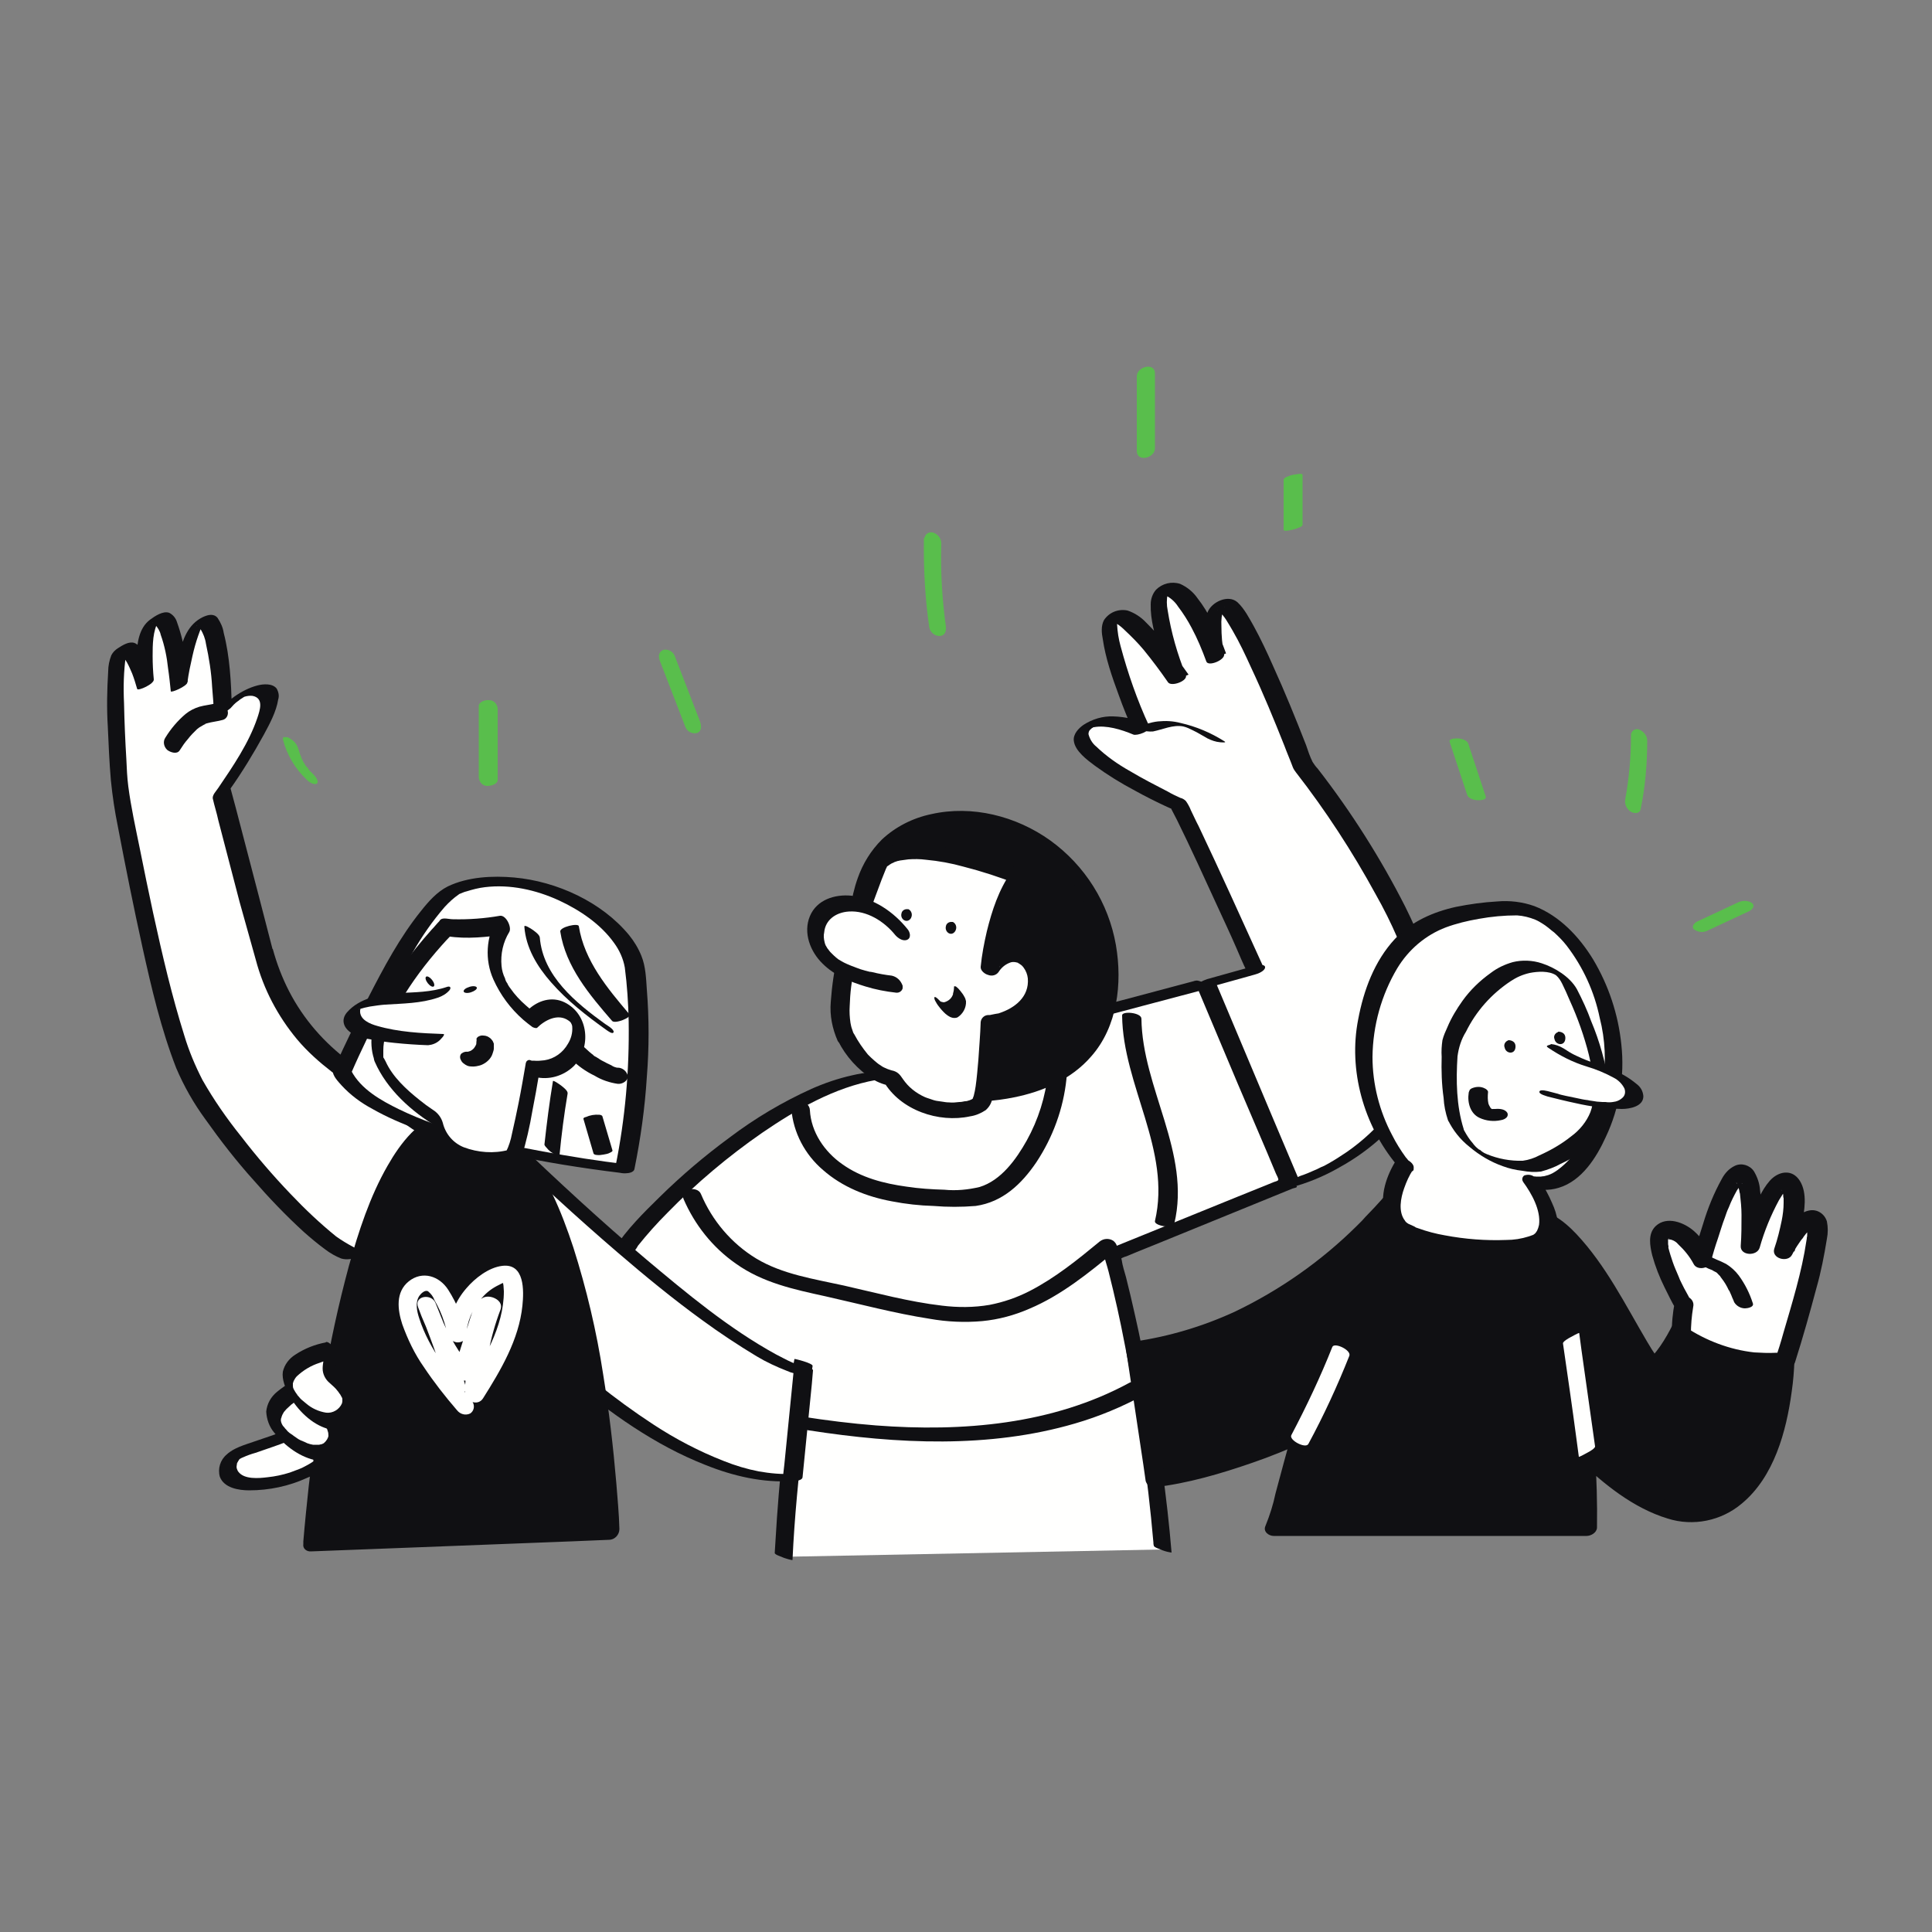 <svg transform="scale(1)" version="1.1" id="IqoulQjUmk" xmlns="http://www.w3.org/2000/svg" xmlns:xlink="http://www.w3.org/1999/xlink" x="0px" y="0px" viewBox="0 0 500 500" xml:space="preserve" class="pbimage_pbimage__wrapper__image__0LEis false"><rect x="0" y="0" width="500" height="500" fill="#808080" stroke="none"/><title>Diversity</title><style type="text/css"> .st0{fill:#59BE4C;} .st1{fill:#FFFFFE;} .st2{fill:#101013;}
 .st2{fill:#101013;}
 .st1{fill:#FFFFFE;}
 .st0{fill:#59BE4C;}</style><g id="line"><path class="st0" d="M73.2,191.3c1,4,3.2,7.7,6.2,10.5c0.4,0.4,0.9,0.8,1.5,1c0.3,0.1,0.8,0.2,1.1,0c0.7-0.7-0.6-2.1-1-2.5
		s-0.6-0.6-0.8-0.8c-0.1-0.1-0.3-0.3,0,0s0.1,0.1,0,0s-0.3-0.3-0.4-0.5s-0.2-0.3-0.3-0.4l-0.2-0.2l-0.1-0.1c0.2,0.3,0,0,0,0
		l-0.2-0.3c-0.1-0.2-0.2-0.4-0.3-0.5l-0.3-0.5l-0.1-0.2c-0.1-0.2,0,0,0.1,0.1c-0.2-0.3-0.4-0.7-0.5-1.1c-0.2-0.4-0.3-0.8-0.4-1.1
		l-0.1-0.3l-0.1-0.2c0.1,0.2,0-0.1,0-0.1l-0.1-0.3c-0.3-1.1-1.1-2.1-2.2-2.7c-0.4-0.3-0.8-0.4-1.3-0.3
		C73.3,190.6,73.2,191,73.2,191.3L73.2,191.3z" fill="#59BE4C"></path><path class="st0" d="M170.8,171.1l6.6,17.1c0.5,1.2,1.8,1.8,3,1.5c1.3-0.5,1.1-1.9,0.8-2.9l-6.6-17.1c-0.5-1.2-1.8-1.8-3-1.5
		C170.3,168.8,170.4,170.1,170.8,171.1z" fill="#59BE4C"></path><path class="st0" d="M239.1,139.6c-0.1,7.6,0.3,15.3,1.4,22.8c0.3,1.3,1.4,2.2,2.7,2.2c1.4-0.1,1.7-1.3,1.6-2.4
		c-1-7.2-1.4-14.4-1.2-21.6c0-1.3-0.9-2.4-2.2-2.8c-0.9-0.2-1.9,0.3-2.1,1.3C239.1,139.2,239.1,139.4,239.1,139.6z" fill="#59BE4C"></path><path class="st0" d="M294.2,97.4v19.3c0,3,4.7,1.9,4.7-0.7V96.7C299,93.7,294.2,94.8,294.2,97.4z" fill="#59BE4C"></path><path class="st0" d="M332.2,124.2v12.9c0,0.6,2.3,0,2.6-0.1c0.6-0.1,1.1-0.4,1.7-0.6c0.2-0.1,0.6-0.3,0.6-0.6v-12.9
		c0-0.6-2.3,0-2.6,0c-0.6,0.1-1.1,0.4-1.7,0.6C332.5,123.7,332.2,123.9,332.2,124.2L332.2,124.2z" fill="#59BE4C"></path><path class="st0" d="M375.2,192.1l4.5,13.6c0.3,1,1.9,1.4,2.8,1.4c0.5,0,2.3,0,2-1l-4.5-13.6c-0.3-1-1.9-1.4-2.8-1.4
		C376.6,191.1,374.8,191.1,375.2,192.1L375.2,192.1z" fill="#59BE4C"></path><path class="st0" d="M422.1,190.3c0,5.6-0.5,11.2-1.5,16.6c-0.2,1.3,0.4,2.5,1.5,3.2c0.9,0.5,2.3,0.5,2.5-0.7
		c1.2-5.8,1.7-11.8,1.7-17.7c0-1.3-0.9-2.4-2.1-2.9c-0.8-0.3-1.7,0.1-2,0.9C422.1,189.8,422.1,190,422.1,190.3L422.1,190.3z" fill="#59BE4C"></path><path class="st0" d="M442,240.8l10.7-5c0.8-0.4,1.6-1.4,0.7-2.1c-1-0.7-2.4-0.7-3.5-0.2l-10.7,5c-0.8,0.4-1.6,1.4-0.7,2.1
		C439.6,241.3,440.9,241.4,442,240.8z" fill="#59BE4C"></path><path class="st0" d="M128.8,201.8v-18.4c-0.1-1.2-1-2.2-2.2-2.2c-0.9-0.1-2.7,0.3-2.7,1.6v18.4c0.1,1.2,1,2.2,2.2,2.2
		C127,203.4,128.8,203,128.8,201.8z" fill="#59BE4C"></path></g><g id="character-3"><path class="st1" d="M324.5,250.9c0,0-16.9-37.4-19.9-42.6c0,0-28.5-12.9-24.9-18.7s15.4-0.6,15.4-0.6s-11.5-26-7.4-29.2
		s17,15.9,17,15.9s-9.2-23.4-2.9-23.4s12.6,17.9,12.6,17.9s-2.7-14.5,2.1-13.7s20.4,41.6,20.4,41.6s42,52.7,31.5,77.6
		s-34.8,30.5-34.8,30.5l-21.8-51.6L324.5,250.9z"></path><path class="st2" d="M326.8,249.9c-5.5-12.1-10.9-24.1-16.6-36.1c-0.7-1.3-1.3-2.7-2-4.1c-0.3-0.8-0.8-1.7-1.3-2.4
		c-0.4-0.4-0.9-0.7-1.4-0.8c-1.1-0.5-2.2-1-3.2-1.6c-3.3-1.7-6.6-3.4-9.8-5.3c-3.2-1.8-6.2-3.9-8.8-6.4c-1-0.8-1.7-2-2-3.2
		c0-0.4,0.1-0.9,0.5-1.2c0.2-0.2,0.4-0.4,0.6-0.5c-0.5,0.3,0.4-0.1-0.1,0c0,0,0.7-0.2,0.4-0.1c3.2-0.6,7.1,0.6,10.2,1.9
		c0.9,0.4,4.7-0.9,4.1-2.2c-3.1-6.7-5.5-13.6-7.4-20.7c-0.5-1.8-0.8-3.7-0.9-5.6c0-0.3,0-0.6,0.1-0.9c0-0.2,0.1-0.3,0.1-0.5
		s0.1-0.5,0-0.2c0-0.1,0.1-0.2,0.2-0.3s-0.3,0.2,0,0c-0.5,0.4-1,0.6-1.5,0.8c-0.5,0.2-0.5,0.1-0.3,0.1c-0.2,0-0.3,0-0.3,0
		s-0.2-0.1,0,0s0.2,0,0.2,0.1l0.5,0.2c0.1,0,0.6,0.3,0.9,0.5c0.8,0.5,1.5,1.1,2.2,1.8c1.7,1.6,3.3,3.2,4.8,5
		c2.2,2.7,4.3,5.5,6.3,8.4c0.9,1.2,5.2-0.4,4.6-1.9c-2.2-5.4-3.8-11-4.7-16.7c-0.3-1.4-0.3-2.9,0-4.3c0-0.1,0.1-0.3,0.1-0.4
		c0.1-0.4-0.1,0.2,0-0.1c0-0.1,0.2-0.2,0.2-0.3c0-0.3-0.2,0.1,0,0c-0.5,0.3-1.1,0.6-1.7,0.8c-0.7,0.1,0,0.1-0.2,0
		c0.2,0.1,0.5,0.1,0.7,0.2c1.5,0.7,2.7,1.7,3.6,3.1c1.3,1.7,2.5,3.6,3.5,5.5c1.5,2.8,2.7,5.7,3.8,8.7c0.5,1.4,4.9-0.4,4.6-1.9
		c-0.5-2.4-0.7-4.8-0.7-7.3c-0.1-1.5,0.1-3,0.5-4.4c0.1-0.1,0.2-0.3,0.2-0.4c0.1-0.4,0,0.1,0,0l0.1-0.1c-0.2,0.1-0.3,0.3-0.5,0.4
		c-0.4,0.3-0.9,0.4-1.4,0.4c-0.2,0,0,0.1,0,0s0.2,0.1,0.3,0.2c1.6,1.2,2.6,3.3,3.7,5.1c1.8,3.1,3.3,6.3,4.8,9.6
		c3.1,6.6,5.9,13.4,8.6,20.2c0.7,1.9,1.5,3.7,2.2,5.6c0.2,0.5,0.5,0.9,0.8,1.3c7.7,9.9,14.6,20.5,20.6,31.5
		c4.2,7.4,7.6,15.2,10,23.4c1.9,6.6,3,14.1,0.6,20.7c-3.3,9.1-10.1,17.1-18,22.6c-1.5,1-3,2-4.6,2.9c-0.7,0.4-1.4,0.8-2.2,1.1
		l-0.6,0.3l-0.2,0.1l-0.2,0.1l-0.7,0.3c-1.1,0.5-2.3,1-3.5,1.4c-0.2,0.1-1.1,0.4-0.2,0.1l-0.5,0.2c-0.3,0.1-0.7,0.2-1,0.3l-0.8,0.2
		l2.1,0.3l-7.4-17.5l-11.7-27.8l-2.7-6.4l-2.5,2.1l12.9-3.6c0.8-0.2,2.5-0.9,2.6-1.8s-1.6-0.7-2.1-0.6l-12.9,3.6
		c-0.6,0.2-3,1.1-2.5,2.1l7.4,17.4l11.7,27.8l2.7,6.4c0.3,0.7,1.6,0.4,2.1,0.3c4.5-1.2,8.7-2.9,12.7-5.2c8.6-4.7,15.8-11.5,21-19.8
		c2.3-3.8,4.5-7.9,5.1-12.4c0.5-3.6,0.4-7.3-0.3-10.9c-1.4-8.5-4.8-16.7-8.6-24.4c-6.4-12.6-14-24.6-22.7-35.8
		c-0.5-0.5-0.9-1.1-1.3-1.7c-0.7-1.4-1.2-2.9-1.7-4.4c-2.7-6.9-5.5-13.8-8.6-20.6c-1.5-3.4-3.1-6.8-4.9-10.1
		c-1.2-2.1-2.4-4.5-4.2-6.2c-2.4-2.2-6.8-0.1-7.8,2.6c-1.2,3.1-0.6,6.9-0.2,10.1c0.1,0.8,0.2,1.6,0.4,2.4l4.6-1.9
		c-1-2.8-2.2-5.6-3.6-8.2c-1.1-2.2-2.3-4.2-3.8-6.1c-1.1-1.6-2.7-2.9-4.5-3.7c-2.2-0.7-4.6-0.1-6.2,1.5c-0.9,1-1.4,2.4-1.4,3.8
		c-0.1,4,1.1,8.1,2.3,11.8c0.9,2.8,1.8,5.6,2.9,8.3l4.6-1.9c-1.9-2.7-3.9-5.4-5.9-7.9c-1.6-2-3.3-3.8-5.1-5.6
		c-1.3-1.4-3-2.5-4.8-3.1c-2.4-0.5-4.8,0.5-6.1,2.5c-0.8,1.5-0.6,3.4-0.3,4.9c0.7,4.9,2.4,9.8,4.1,14.4c1.2,3.4,2.6,6.7,4,10
		l4.1-2.2c-3-1.3-6.2-2.1-9.5-2.2c-2.7-0.1-5.4,0.7-7.7,2.2c-1.3,0.9-2.7,2.4-2.5,4.1c0.3,2.7,3.5,5,5.5,6.5
		c3.3,2.4,6.7,4.5,10.3,6.4c2.7,1.5,5.5,2.9,8.3,4.2c0.3,0.1,0.6,0.3,0.9,0.4s0-0.2,0.2,0.1c0.5,1,1,1.9,1.5,2.9
		c3.6,7.3,7,14.8,10.4,22.2c1.7,3.7,3.4,7.3,5,11c0.9,2,1.7,4.1,2.7,6c0,0.1,0.1,0.2,0.1,0.3C322.8,253.2,327.4,251.3,326.8,249.9z"></path><path class="st2" d="M298.4,189.3c2.5-0.5,5.2-1.8,7.8-1.3c0.9,0.2,1.7,0.6,2.5,1c1.3,0.6,2.5,1.4,3.8,2.1c1,0.5,2.1,0.9,3.3,1
		c0.3,0,1.9,0.2,1-0.3c-3.5-2.2-7.3-3.8-11.3-4.7c-1.9-0.5-3.8-0.6-5.8-0.4c-2,0.2-3.9,1-5.8,1.4c-0.5,0.1,1.5,0.9,1.6,0.9
		C296.3,189.2,297.3,189.4,298.4,189.3L298.4,189.3z"></path><path class="st1" d="M300.9,401c0,0-3.2-40-13.1-76.2l45.5-18.6l-21.8-51.7l-55.4,14.8c-2-0.9-4.1-1.5-6.2-1.7
		c-7.4-0.7-13.7,3.4-19.1,10.6c-26.3-0.4-63,35.3-69.7,45.7l45.4,36.4l1.4-7.6c-4,27.1-5.1,50.2-5.1,50.2"></path><path class="st2" d="M303.2,401.8c-1.2-14.5-3.3-28.9-5.8-43.1c-1.1-6.2-2.3-12.4-3.7-18.5c-0.7-3.2-1.5-6.5-2.3-9.7
		c-0.4-1.5-0.9-2.9-1.1-4.4c-0.2-1-0.2-0.2,0-0.5c0.4-0.2,0.9-0.4,1.3-0.5l2.4-1l7.4-3l33.1-13.5c0.2-0.1,1-0.2,1.1-0.4
		s0-0.1-0.1-0.3c-0.1-0.5-0.3-0.9-0.6-1.4l-1-2.3l-6.8-16.2l-13-30.8l-0.2-0.6c-0.2-0.5-1.5-0.9-1.9-1c-0.6-0.3-1.9-1-2.6-0.8
		l-18.8,5l-29.7,7.9l-6.9,1.8l3,0.9c-4.7-2-10-3.5-15.1-2.1c-4.4,1.2-8.2,4.1-11.2,7.6c-0.6,0.7-1.5,2.4-2.5,2.5s-1.8,0-2.6,0.1
		c-1.7,0.1-3.4,0.4-5.1,0.8c-3.6,0.8-7.1,2-10.5,3.5c-7.5,3.4-14.6,7.6-21.2,12.6c-6.4,4.7-12.4,9.8-18.1,15.4
		c-4.2,4.1-8.5,8.4-11.7,13.3v0.1l15.3,12.3l24.4,19.5l5.6,4.5c0.4,0.3,4.5,2.1,4.6,1.6l1.4-7.6l-4.7-1.8c-2.3,15.6-4,31.3-4.9,47
		c-0.1,1.1-0.1,2.1-0.2,3.2c0,0.5,1.9,1,2.2,1.2c0.2,0.1,2.4,0.8,2.4,0.6c0.5-11,1.6-22,2.9-33c0.7-5.7,1.4-11.5,2.3-17.2
		c0.1-0.7-4.7-1.9-4.7-1.8l-1.4,7.6l4.6,1.6l-9.9-7.9l-19.6-15.7l-14.7-11.8c-0.2-0.2-1.1-0.6-1.1-0.9c0.1-0.2,0.3-0.4,0.5-0.6
		c0.4-0.5,0.8-1,1.1-1.6c2.4-3,4.9-5.8,7.6-8.5c7.5-7.7,15.7-14.6,24.5-20.7c8.9-6.1,18.8-11.8,29.5-13.7c1.1-0.2,2.3-0.4,3.5-0.4
		c0.6,0,1.1-0.1,1.7-0.1c0.8,0,1.1,0.1,1.6-0.5c2-2.7,4.4-5.1,7.2-7c2.6-1.8,5.5-2.8,8.6-3.1c1.7-0.1,3.4,0,5,0.5
		c1.3,0.4,2.7,1.4,4,1.3c1.3-0.2,2.6-0.6,3.9-1l9.1-2.4l24.5-6.5l17-4.5l0.9-0.2l-4.6-1.8l11.2,26.6l7.6,17.8l2.3,5.5
		c0.1,0.3,0.8,1.4,0.6,1.7s-0.9,0.4-1.1,0.5l-2.2,0.9l-7.2,2.9l-19.2,7.8l-14.3,5.8c-0.3,0.1-1,0.3-1.2,0.5s-0.2-0.6,0,0.5
		c0.3,1.6,0.9,3.2,1.3,4.8c1.6,6.3,3,12.6,4.2,18.9c3.4,16.9,5.9,34,7.4,51.2c0,0.3,0,0.5,0.1,0.8c0,0.5,1.9,1,2.2,1.2
		C301.6,401.5,302.4,401.7,303.2,401.8L303.2,401.8z"></path><path class="st2" d="M222.9,245.1c0,0-4-27.5,19.6-32.9s48.6,17.1,44.4,45.9s-39.6,25.5-39.6,25.5L222.9,245.1z"></path><path class="st2" d="M225.3,245.1l-0.1-0.5c0.1,0.6,0-0.1,0-0.3l-0.1-0.8c-0.1-1.6-0.1-3.3,0-4.9c0.2-4.7,1.3-9.3,3.4-13.6
		c2.7-5.2,7.4-9.1,13-10.9c6.3-2,13.2-1.7,19.3,0.8c14,5.6,23.3,19.9,23.9,34.7c0.3,6.9-0.8,14.1-4.8,19.9c-3,4.3-7.2,7.6-12.1,9.5
		c-2.1,0.9-4.3,1.6-6.6,2.1c-1.1,0.2-2.2,0.5-3.3,0.6c-0.5,0.1-1,0.2-1.6,0.2l-0.7,0.1l-0.4,0c0.3,0,0.3,0,0,0
		c-1.7,0.1-3.4,0.2-5.1,0.2c-0.6,0-1.2,0-1.8,0h-0.6c-0.7,0,0.7,0.2,0.1,0c-0.1,0-0.3,0-0.4,0l2,1l-8.3-13l-13.1-20.8l-3.1-4.8
		c-0.9-1.5-5.8-1.3-4.5,0.8l19.9,31.5l3.9,6.2c0.2,0.3,0.4,0.6,0.6,0.9c0.7,0.7,1.7,1,2.6,1c5,0.3,10.1,0,15-1
		c7.5-1.5,14.9-4.7,20-10.6c6.8-7.7,8.1-18.9,6.4-28.8c-1.9-10.9-8-20.6-17-27.1c-8.8-6.3-20.2-9.2-30.8-6.8
		c-4.8,1-9.3,3.3-12.8,6.6c-2.8,2.8-4.9,6.2-6.2,9.9c-1.9,5.3-2.5,10.9-2,16.5c0,0.4,0.1,0.8,0.1,1.2
		C220.7,246.9,225.6,247.2,225.3,245.1z"></path><path class="st1" d="M218.9,268.5c-6.1-11.5,8.4-45.4,8.4-45.4c7.5-7.9,36.5,3.8,36.5,3.8c-6,8.3-7.6,23.4-7.6,23.4
		c5.2-7.4,14-2,11.9,5.8s-11.9,8.4-11.9,8.4s-0.8,17.4-2.1,20.5s-17.2,4.6-23.2-6C230.8,279,224.3,278.5,218.9,268.5z"></path><path class="st2" d="M221,267.7c0.2,0.5-0.1-0.4-0.2-0.5c-0.1-0.3-0.2-0.6-0.3-0.9c-0.2-0.5-0.3-1.1-0.4-1.6
		c-0.2-1.4-0.3-2.8-0.2-4.3c0.1-3.4,0.5-6.8,1.3-10.1c1.5-6.7,3.4-13.3,5.9-19.8c0.7-1.9,1.4-3.8,2.2-5.7c0.2-0.3,0.3-0.7,0.4-1
		c0-0.1-0.7,0.7-0.2,0.5c0.2-0.2,0.5-0.3,0.7-0.5c0.1-0.1,0.7-0.4,0.3-0.2c0.3-0.2,0.7-0.3,1-0.5c0.3-0.1,0.6-0.2,0.9-0.3
		c0.4-0.1-0.5,0.1,0.1,0l0.4-0.1c0.7-0.1,1.4-0.2,2.2-0.3c1.5-0.1,3-0.1,4.5,0.1c3.3,0.3,6.6,0.9,9.8,1.8c4.7,1.2,9.3,2.7,13.9,4.5
		l-1.6-3.1c-3.2,4.5-5,10-6.3,15.3c-0.7,3-1.3,6.1-1.6,9.2c-0.1,1,1.1,1.9,1.9,2.1c1,0.4,2.1,0.1,2.7-0.7c0.7-1.1,1.6-1.9,2.8-2.4
		c0.6-0.3,1.3-0.3,2-0.1c0.5,0.1,0,0,0.4,0.2c0.1,0,0.6,0.4,0.3,0.2c0.4,0.2,0.7,0.5,1,0.9c0.6,0.8,1,1.8,1.1,2.8
		c0.4,4.8-3.4,7.7-7.4,9c-0.5,0.2,0.1,0-0.4,0.1l-0.6,0.1c-0.3,0.1-0.7,0.1-1,0.2s-0.7,0.1-1,0.1c-1,0.1-1.7,0.9-1.8,1.8
		c-0.1,3.3-0.4,6.5-0.6,9.8c-0.2,2.3-0.4,4.7-0.7,6.8c-0.1,0.8-0.3,1.7-0.5,2.5c-0.1,0.3-0.2,0.5-0.3,0.8s0.2-0.4,0.1-0.1
		s0.3-0.2,0,0l-0.3,0.2c-0.3,0.3,0.2-0.1,0,0c-0.4,0.2-0.7,0.3-1.1,0.4c-0.2,0.1-0.5,0.1-0.1,0c-0.2,0.1-0.4,0.1-0.6,0.1
		c-0.5,0.1-0.9,0.2-1.4,0.2c-0.9,0.1-1.8,0.2-2.7,0.1c-0.6,0-1.2-0.1-1.8-0.2c-0.5-0.1-0.9-0.1-1.4-0.2c-0.6-0.1-1.1-0.3-1.7-0.5
		c-0.3-0.1-0.6-0.2-0.9-0.3l-0.5-0.2c-1.1-0.5-2.1-1.1-3.1-1.9c-1-0.8-1.8-1.7-2.5-2.7c-0.8-1.2-1.4-2-3-2.3c-0.6-0.1,0.6,0.2,0,0
		c-0.3-0.1-0.6-0.2-0.9-0.3l-0.5-0.2c0.6,0.2,0,0-0.2-0.1c-0.5-0.2-1-0.5-1.4-0.8c-0.5-0.3-0.9-0.7-1.4-1.1
		c-0.6-0.5-1.2-1.1-1.7-1.6c-1.3-1.6-2.5-3.3-3.5-5.2c-1.2-2.3-5.7-1.1-4.2,1.7c2,4,5.1,7.4,8.8,9.8c1.6,1,3.3,1.6,5.2,1.9l-2.2-1.2
		c4.3,7.4,14.2,10.8,22.4,9c1.4-0.2,2.8-0.8,4-1.6c0.9-0.8,1.5-1.8,1.7-3c0.7-3.6,1.2-7.2,1.4-10.9c0.2-2.9,0.4-5.8,0.5-8.7
		l-1.8,1.8c4.2-0.2,8.3-2,11.2-5.1c4.6-5.1,3.3-14.1-3.6-16.3c-4.1-1.3-8,0.6-10.4,4l4.6,1.4c0-0.1,0-0.1,0-0.2c0-0.1,0-0.1,0-0.2
		c0.2-0.2-0.1,0.5,0,0.2c0.1-0.6,0.2-1.2,0.3-1.8c0.3-2,0.7-4.1,1.2-6.1c1.2-5,2.8-10.1,5.8-14.3c1-1.4-0.4-2.6-1.6-3.1
		c-4-1.6-8.1-3-12.3-4.1c-3.6-1-7.4-1.8-11.1-2.3c-3.3-0.5-6.8-0.4-10.1,0.2c-2.2,0.5-5,1.6-6,3.8c-0.6,1.5-1.2,3-1.8,4.5
		c-2.5,6.4-4.6,13-6.2,19.7c-1,4.1-1.6,8.3-1.9,12.5c-0.3,3.5,0.4,6.9,1.8,10.1C218,271.6,222.5,270.5,221,267.7z"></path><path class="st1" d="M231.3,254.6c0,0-19.3-1.9-20.3-12.4s13.6-11.8,22.1-1.1"></path><path class="st2" d="M230.8,252.5c-1.7-0.2-3.4-0.5-5-0.9l-0.5-0.1c-0.1,0-0.1,0-0.2,0l-1.2-0.3c-0.8-0.2-1.6-0.5-2.4-0.8
		s-1.6-0.6-2.5-1h0.1l-0.3-0.1l-0.6-0.3c-0.4-0.2-0.8-0.5-1.2-0.7l-0.5-0.4c-0.2-0.1-0.5-0.4-0.1-0.1c-0.4-0.3-0.7-0.6-1-0.9
		c-0.1-0.1-0.3-0.3-0.4-0.4s0.1,0.1,0.1,0.1l-0.2-0.2c-0.3-0.3-0.5-0.7-0.8-1c0.2,0.4,0-0.1-0.1-0.2s-0.2-0.4-0.3-0.5
		s-0.1-0.2-0.1-0.3s0.1,0.3,0,0.1s-0.1-0.4-0.2-0.7c-0.2-0.8-0.3-1.7-0.1-2.5c0.3-3.3,3.1-5.2,6.4-5.4c4.6-0.3,9.1,2.5,12,6.1
		c0.7,0.8,2,1.7,3.1,1.2s0.7-2,0.1-2.7c-3.6-4.5-8.8-8.1-14.6-8.7c-4.2-0.4-8.9,1-10.7,5.3s0.1,9.2,3.3,12.3c3,3,7.1,4.7,11.1,5.9
		c2.6,0.8,5.2,1.3,7.9,1.6c0.8,0.1,1.5-0.4,1.7-1.1c0-0.2,0-0.5,0-0.7C233.1,253.7,232.1,252.8,230.8,252.5L230.8,252.5z"></path><path class="st2" d="M235.1,235.3c0.8,0.4,1.1,1.4,0.7,2.2c0,0.1-0.1,0.1-0.1,0.2c-1,1.4-2.8,0.2-2.4-1.3c0.1-0.7,0.8-1.2,1.6-1.1
		C235,235.3,235.1,235.3,235.1,235.3z"></path><path class="st2" d="M246.6,238.6c0.8,0.4,1.1,1.4,0.7,2.2c0,0.1-0.1,0.1-0.1,0.2c-1,1.5-2.8,0.2-2.4-1.3c0.1-0.7,0.8-1.2,1.6-1.1
		C246.4,238.6,246.5,238.6,246.6,238.6z"></path><path class="st2" d="M246.9,255.4c0,0.6-0.1,1.3-0.3,1.8l0.1-0.1c-0.3,1.2-1.2,2-2.4,2.3h0.2c-0.4,0-0.8-0.1-1.1-0.2l0.2,0.1
		l-0.3-0.2c-0.1-0.1-0.4-0.3,0,0c-0.1-0.1-0.4-0.4-0.1-0.1s0.1,0.1,0,0c-0.2-0.2,0.4,0.5,0.2,0.2c-0.1-0.1-1.5-1.7-1.6-1
		c0,0.4,0.2,0.8,0.4,1.1c0.3,0.6,0.7,1.1,1.1,1.6c1,1.2,2.7,3.1,4.5,2.4c1.4-0.9,2.3-2.5,2.2-4.2c-0.1-0.4-0.2-0.8-0.4-1.1
		c-0.3-0.6-0.7-1.1-1.1-1.6c-0.3-0.4-0.7-0.8-1.1-1.1C247.2,255.3,246.9,255.1,246.9,255.4L246.9,255.4z"></path><path class="st2" d="M204.8,287c0.5,6.1,3.5,11.8,8.2,15.8c5,4.4,11.3,6.9,17.8,8.1c3.6,0.7,7.2,1.1,10.8,1.2
		c3.6,0.3,7.2,0.3,10.9,0c7-1,11.9-5.7,15.7-11.3c4.3-6.5,7-13.9,7.8-21.6c0.2-1.3-0.6-2.5-1.9-2.9c-1-0.3-2.8,0.1-2.9,1.4
		c-0.6,6.1-2.5,12.1-5.5,17.5c-2.7,4.8-6.6,10.3-12.2,12c-3,0.7-6,1-9.1,0.7c-3.3-0.1-6.5-0.3-9.8-0.8c-5.8-0.8-11.7-2.3-16.6-5.8
		c-4.6-3.2-8.1-8.3-8.4-14C209.5,284.6,204.7,283.9,204.8,287L204.8,287z"></path><path class="st2" d="M176.9,310.3c2.9,6.7,7.5,12.5,13.5,16.7c7,5,15.1,6.7,23.3,8.5c8.9,2,17.9,4.4,26.9,5.8
		c4.5,0.8,9.1,1,13.6,0.6c4.2-0.4,8.3-1.5,12.2-3.2c8.3-3.5,15.4-9.3,22.2-14.9c1-0.8,0.3-2.1-0.5-2.7c-1.1-0.7-2.5-0.6-3.5,0.2
		c-5.7,4.7-11.5,9.4-18.1,12.8c-3.3,1.7-6.8,2.9-10.4,3.6c-4.1,0.7-8.2,0.7-12.3,0.2c-8.6-1-17-3.3-25.4-5.2
		c-7.7-1.7-15.9-2.9-22.7-7c-6.4-3.9-11.4-9.8-14.3-16.7C180.5,306.8,175.8,307.6,176.9,310.3z"></path><path class="st2" d="M290.4,262.8c0.2,18.1,12.8,34.9,8.5,53.2c-0.3,1.2,4.6,2.1,5,0.7c4.4-18.3-8.3-35.1-8.5-53.1
		C295.3,262,290.3,261.6,290.4,262.8z"></path><path class="st2" d="M209.5,370.2c22.6,3.5,46.5,4.7,68.7-1.8c6.2-1.8,12.2-4.3,17.9-7.4c1.8-1-2-4.1-3.7-3.2
		c-20,10.9-43.3,12.8-65.7,11.1c-6.4-0.5-12.8-1.3-19.2-2.3c-1.1-0.2-1.5,0.8-1.1,1.7C207.1,369.4,208.3,370.1,209.5,370.2
		L209.5,370.2z"></path></g><g id="character-2"><path class="st2" d="M436.8,340.3c0,0-6.2,12.9-9,12.9s-20-41.1-32.4-37.8c-3.7-5.4-8.2-9.2-13.8-10.6c-5.9-1.5-11.3,0.6-16.2,5
		c-0.7-2.4-1.3-3.8-1.3-3.8s-25.7,37.2-70.2,43.4l5,33.5c0,0,16.3-1.8,37.8-11.5c-3.5,12.2-5.8,21.8-6.9,24.1h81
		c0,0,0.2-7.9-0.5-19.1c9.7,9.2,21.8,17.7,31.5,15.2c19.7-5.1,20-39.4,20-39.4L436.8,340.3z"></path><path class="st2" d="M434.4,339.8c-1.9,3.9-3.8,7.8-6.7,11.1c-0.4,0.4,0.2-0.1-0.3,0.3c-0.2,0.2-0.6,0.3-0.1,0.1
		c-0.6,0.2,0.4-0.1,0.1,0c0.5-0.1,1,0,1.5,0.1c0.5,0.3,0.3,0.3,0.1,0c-0.5-0.6,0.2,0.3-0.2-0.2c-0.9-1.3-1.8-2.7-2.6-4.1
		c-5.6-9.5-10.6-19.6-18.2-27.7c-3.3-3.5-8-7.3-13.1-6l2.7,0.9c-3.7-5.3-8.6-9.9-15-11.5c-6.9-1.8-13.6,0.9-18.8,5.5l4.1,0.9
		c-0.4-1.5-0.9-2.9-1.5-4.4c-0.7-1.6-3.5-1.1-4.3,0s-1.9,2.5-2.9,3.7c-1.1,1.4-2.3,2.7-3.5,4c-0.8,0.8-1.5,1.6-2.3,2.4l-0.9,1
		l-1.4,1.4c-9.2,9.1-19.9,16.6-31.6,22.2c-8.3,3.8-17,6.4-26,7.7c-1.3,0.2-2.1,1.3-2,2.6l4.4,29.3l0.6,4.2c0.3,1,1.2,1.7,2.3,1.6
		c8.6-1,17.1-3.5,25.2-6.3c4.7-1.6,9.3-3.5,13.8-5.5l-3.4-2.3c-1.5,5.2-2.9,10.5-4.3,15.7c-0.6,2.9-1.5,5.7-2.6,8.4
		c-0.7,1.5,0.9,2.6,2.1,2.6h81c1.1,0,2.6-0.8,2.7-2.1c0.1-6.4-0.1-12.8-0.5-19.1l-4.3,1.5c6.6,6.3,14.2,12.5,23.1,15.2
		c6.6,2.1,13.9,0.6,19.2-3.9c8.3-6.9,11.5-18.6,12.9-29c0.4-2.7,0.6-5.4,0.7-8.1c0-0.8-0.4-1.5-1.1-1.8L441.3,340l-3.1-1.5
		c-1.2-0.5-2.6-0.2-3.4,0.8c-0.6,0.8-0.5,2,0.3,2.6c0.1,0.1,0.2,0.2,0.4,0.2l21.9,10.3l3.1,1.5l-1.1-1.8c-0.1,6.4-1.1,12.8-2.9,18.9
		c-1.5,5-3.5,9.5-6.9,13.4c-1.5,1.7-3.3,3-5.2,4.1c-1.1,0.6-2.3,1-3.5,1.2c-1.5,0.3-3,0.3-4.5,0c-4.4-0.7-8.4-2.8-12.1-5.2
		c-4.3-2.9-8.2-6.1-11.9-9.7c-1.2-1.1-4.5-0.5-4.3,1.5c0.4,6.4,0.7,12.8,0.5,19.1l2.7-2.1H330l2.1,2.6c1.1-2.7,2-5.5,2.6-8.4
		c1.4-5.2,2.9-10.5,4.3-15.7c0.6-2.1-1.7-3.1-3.4-2.3c-11.1,5.1-22.8,8.8-34.8,10.9c-0.6,0.1-1.1,0.2-1.7,0.2c-0.4,0-1.3,0.1,0,0
		l2.2,1.5L297,353l-0.6-4.2l-2,2.6c15.9-2.2,30.9-8.7,44-17.8c8.9-6.2,17-13.6,24-21.9c1.3-1.5,2.6-3.1,3.7-4.7l-4.3,0.1
		c-0.4-1.1,0.1,0.4,0.2,0.6c0.3,0.9,0.6,1.8,0.9,2.7c0.5,1.7,2.8,2,4.1,0.9c4-3.6,8.8-5.8,14.2-4.3c5,1.4,8.9,5.3,11.8,9.5
		c0.6,0.8,1.7,1.2,2.7,0.9c0.2-0.1,0.4-0.1,0.6-0.1c-0.1,0-0.5,0,0,0c0.2,0,0.4,0,0.6,0c-0.6,0,0,0,0.2,0.1s0.4,0.1,0.6,0.1
		c0.6,0.1-0.1-0.1,0.2,0s0.9,0.4,1.3,0.6l0.7,0.4c0.3,0.2-0.3-0.2,0,0l0.3,0.2c0.5,0.4,1,0.7,1.4,1.1c0.9,0.8,1.8,1.6,2.6,2.5
		c3.8,4.3,7.1,9,10,14c2.7,4.5,5.2,9.1,7.9,13.5c0.8,1.4,1.7,2.8,2.8,4c1.5,1.6,3.7,1.4,5.4,0.1c2.5-1.9,4.1-5,5.6-7.7
		c1.1-1.9,2.1-3.8,3-5.7c0.4-1-0.2-2.1-1.2-2.5c-0.1,0-0.2-0.1-0.3-0.1C436.2,338,435,338.7,434.4,339.8z"></path><path class="st1" d="M435.4,337.7c0,0-9.9-17.2-4.8-19s9.8,7.2,9.8,7.2s5.7-21.8,9.8-21.8s2.7,18.2,2.7,18.2s5.8-19.1,9.7-15.9
		s-1,17.3-1,17.3s5.5-10.3,8.1-7.4s-7.9,35.9-7.9,35.9c-9.5,1-19-1.3-27-6.6C434.8,342.9,435,340.3,435.4,337.7z"></path><path class="st2" d="M437.6,336.6c-0.6-1.1-1.2-2.2-1.8-3.3c-0.2-0.4,0-0.1,0,0l-0.2-0.4l-0.4-0.8c-0.3-0.6-0.6-1.2-0.8-1.8
		c-0.5-1.2-1.1-2.5-1.5-3.7c-0.4-1.2-0.8-2.4-1.1-3.6c-0.1-0.5,0,0.1,0-0.3s-0.1-0.5-0.1-0.8s0-0.5,0-0.7c0-0.6-0.1,0.3,0-0.3
		s-0.1-0.2,0-0.1c-0.1-0.2,0.7-0.5,0,0c0.4-0.2-0.2,0.1-0.1,0c-0.7,0.4,0.4-0.1,0,0c0.4-0.1,0.8,0,1.1,0.1c0.6,0.2,1.2,0.6,1.6,1.1
		c1.6,1.5,3,3.2,4,5.1c0.9,1.8,4.1,1.2,4.5-0.6c0.5-2,1.1-4,1.8-6c0.6-1.8,1.1-3.6,1.8-5.4c0.3-0.9,0.6-1.8,1-2.6
		c0.4-1,0.6-1.5,1-2.3s0.7-1.4,1.1-2.1c0.2-0.3,0.4-0.6,0.6-0.9l0.2-0.3c0.3-0.5-0.2,0.2,0.1-0.1s0.4-0.4,0.6-0.6
		c-0.4,0.4-0.4,0.2-0.2,0.1s0.3,0-0.3,0.1c0.5-0.1-0.8-0.1-0.6,0c-0.4-0.1-0.3,0-0.6-0.3l0.3,0.2c-0.1,0-0.4-0.4-0.1-0.1
		c0.1,0.1,0.3,0.6,0,0c0.1,0.2,0.2,0.5,0.3,0.7c0.1,0.4,0.2,0.7,0.3,1.1l0.1,0.6c0,0.1,0.1,0.2,0.1,0.3c0.2,1.8,0.4,3.7,0.4,5.5
		c0,2.7,0,5.4-0.2,8s4.2,2.8,4.9,0.5c1.2-4.3,2.9-8.4,5-12.3c0.3-0.5,0.7-1.1,1-1.6s-0.2,0.1,0.2-0.3l0.6-0.6
		c-0.1,0.1-0.3,0.2,0.1,0c-0.6,0.3-0.4,0.1-0.2,0.1s-0.7,0.1-0.3,0c-0.2,0-0.9-0.2-0.6-0.1s-0.6-0.2-0.1-0.1c0.3,0.1-0.1-0.2,0,0.1
		c0.3,0.5,0-0.1,0.2,0.4c0.1,0.3,0.2,0.6,0.2,0.9c0.1,0.6,0-0.3,0,0.1c0,0.2,0,0.4,0.1,0.6c0,0.4,0,0.8,0,1.2c0,1.5-0.2,3.1-0.5,4.6
		c-0.5,2.4-1.1,4.9-1.9,7.2c-0.9,2.6,3.5,3.8,4.6,1.6c0.5-1,1.1-2,1.8-3c0.3-0.4,0.5-0.8,0.9-1.2c0.1-0.2,0.3-0.4,0.4-0.6
		c0.1-0.1,0.5-0.6,0.3-0.4c0.3-0.4,0.6-0.7,1-1l0.5-0.4c0.2-0.2-0.1,0-0.1,0.1c0.1-0.1,0.3-0.1,0.4-0.2c0.3-0.3,0,0,0,0
		c0.5-0.1-0.2,0-0.4,0s-0.2,0-0.6-0.2c0,0-0.3-0.3-0.2-0.2c-0.2-0.3-0.2-0.5-0.1-0.1s0-0.5,0,0.2c0,0.6,0,1.1,0,1.7
		c0,0.3,0,0.6-0.1,0.9c-0.1,0.6,0-0.2,0,0.2l-0.1,0.6c-1.2,8.1-3.7,16.1-6,24c-0.6,2.2-1.3,4.4-2,6.5l1.7-1.6c0.6-0.1,0.6-0.1,0,0
		s-1.2,0.1-1.7,0.1c-1.8,0.1-3.7,0-5.5-0.1c-6.3-0.7-12.4-3-17.7-6.5l1.3,1.9c0-2.4,0.2-4.8,0.6-7.2c0.3-1.2-0.5-2.4-1.8-2.7
		c0,0,0,0,0,0c-1.1-0.2-2.8,0.3-3,1.6c-0.5,2.7-0.8,5.5-0.7,8.2c0.1,1.8,2.1,2.6,3.5,3.4c1.7,1,3.5,1.8,5.3,2.5
		c5.6,2.2,11.5,3.3,17.5,3.2c1.3,0,2.6-0.1,3.9-0.4c0.8-0.2,1.5-0.8,1.7-1.6c2-6.3,3.8-12.7,5.5-19.1c1.2-4.2,2-8.4,2.7-12.7
		c0.3-1.5,0.3-3,0-4.5c-0.6-2-2.6-3.3-4.7-2.8c-2.5,0.5-4.3,2.9-5.7,4.9c-1,1.3-1.8,2.7-2.6,4.1l4.6,1.6c0.8-2.3,1.4-4.7,1.9-7.1
		c0.7-3.4,1.5-8-0.5-11.2s-5.6-2.5-7.8,0s-3.5,5.9-4.8,9c-0.9,2.2-1.7,4.5-2.4,6.7l4.9,0.5c0.2-2.5,0.3-5.1,0.2-7.7c0-2-0.1-4-0.4-6
		c-0.1-1.8-0.7-3.5-1.6-5c-1.1-1.6-3.2-2.2-4.9-1.4c-1.5,0.7-2.6,1.9-3.4,3.4c-2,3.6-3.6,7.5-4.8,11.5c-0.9,2.8-1.8,5.6-2.5,8.4
		l4.6-0.6c-1.2-2.2-2.7-4.2-4.5-5.8c-2.5-2.2-7-4-9.9-1.3c-2.1,2-1.5,5.1-0.9,7.6c0.8,2.9,1.9,5.7,3.2,8.3c0.9,1.8,1.8,3.7,2.8,5.4
		C434.7,341.4,439.1,339.2,437.6,336.6z"></path><path class="st2" d="M439.8,327.2c0.8,0.4,1.5,0.7,2.3,1.1l1,0.4c0.3,0.1-0.4-0.2,0,0l0.5,0.3l0.4,0.2c0.3,0.2,0.2,0,0,0
		c0.2,0,0.6,0.5,0.7,0.6s0.4,0.4,0.6,0.6c-0.2-0.2-0.1-0.1,0,0.1s0.2,0.2,0.3,0.4c0.7,0.9,1.3,1.9,1.8,3c0,0,0.1,0.1,0.1,0.1
		c0.1,0.1,0.1,0.2,0.2,0.4c0.1,0.3,0.3,0.6,0.4,0.9c0.2,0.6,0.5,1.1,0.7,1.7c0.6,1,1.7,1.6,2.8,1.6c0.6,0,2.5-0.3,2-1.4
		c-0.8-2.5-2-4.9-3.6-7.1c-0.9-1.2-2-2.2-3.3-3c-0.8-0.4-1.6-0.8-2.4-1.1l-1.1-0.5l-0.2-0.1c0.3,0.1-0.4-0.2-0.4-0.2
		c-1-0.6-2.3-0.7-3.5-0.2C438.3,325.7,438.9,326.7,439.8,327.2L439.8,327.2z"></path><path class="st1" d="M363.6,301.8c0,0-14.9-16.3-9.4-38.8s17.3-26.6,35.9-27.8s33.4,31.4,25.2,53.6s-18.9,17.2-18.9,17.2
		s7,9.5,3.3,14.5s-31.3,2.4-37.1-3S363.6,301.8,363.6,301.8z"></path><path class="st2" d="M365.3,301.2l-0.5-0.5l-0.5-0.6l-0.3-0.4c0.4,0.5-0.1-0.1-0.2-0.2c-1.3-1.8-2.5-3.7-3.5-5.7
		c-3.3-6.2-5.1-13.2-5.1-20.3c0.1-8.1,2.3-16,6.4-22.9c2.9-4.8,7.3-8.6,12.6-10.6c2.7-1,5.6-1.7,8.5-2.2c3.3-0.6,6.6-0.9,9.9-0.9
		c1.6,0.1,3.2,0.5,4.7,1.1c0.7,0.3,1.4,0.7,2,1.1c0.3,0.2,0.8,0.5,1.4,1s1.2,1,1.5,1.2c1.2,1.1,2.3,2.2,3.3,3.5
		c4.2,5.5,7.1,11.8,8.5,18.6c2.9,11.3,1,23.4-5.3,33.2c-1.4,2.4-3.3,4.5-5.6,6.2c-0.7,0.5-1.5,1-2.4,1.3c-0.4,0.1-0.7,0.2-1.1,0.3
		c-0.2,0-0.6,0.1-0.2,0l-0.6,0.1c-0.3,0-0.6,0-0.9,0c-0.5,0,0.3,0,0,0h-0.4c-0.2,0-0.5-0.1-0.7-0.1c0.5,0,0.4,0.2,0,0
		s-0.4-0.2,0.2,0.1c-0.7-0.5-1.6-0.6-2.5-0.3c-0.5,0.3-0.7,1-0.4,1.5c0,0.1,0.1,0.1,0.1,0.2c2.2,3,4.6,7.3,4.1,11.1
		c-0.1,0.5-0.3,1.1-0.5,1.5c-0.1,0.2-0.3,0.4-0.4,0.6c0.2-0.3,0,0-0.1,0.1c-0.2,0.2-0.5,0.4-0.8,0.5c0.3-0.2-0.2,0.1-0.3,0.1
		l-0.6,0.2c-1.9,0.6-3.8,0.9-5.8,0.9c-5.3,0.2-10.6-0.2-15.9-1.2c-2.3-0.4-4.6-1-6.8-1.8l-0.6-0.2l-0.4-0.2c0.1,0,0.5,0.2,0.1,0
		s-0.9-0.4-1.3-0.6c-0.2-0.1-0.5-0.3-0.1,0l-0.5-0.3c-0.1-0.1-0.3-0.2-0.4-0.3c0.3,0.3-0.3-0.3-0.3-0.4c-1.8-2.3-1.1-5.9-0.2-8.4
		c0.6-1.7,1.3-3.3,2.3-4.8c1.1-1.7-3.3-4.1-4.4-2.4c-2.4,3.8-4.4,9.3-2.8,13.7c2,5.5,8.3,7.3,13.5,8.6c5.9,1.4,11.9,2.1,18,2
		c2.5,0,5.1-0.3,7.6-0.8c1.8-0.3,3.5-1.3,4.6-2.8c1.8-2.9,0.8-6.8-0.5-9.6c-0.9-2.1-1.9-4-3.2-5.8l-2.8,1.4c2.4,1.1,5.1,1.2,7.7,0.4
		c6-1.8,9.8-7.9,12.2-13.2c3.5-7.4,4.9-15.7,4-23.9c-0.8-7.8-3.3-15.3-7.3-22c-3.6-5.9-8.7-11.3-15.2-13.8c-3.1-1.1-6.4-1.5-9.7-1.2
		c-3.6,0.2-7.1,0.7-10.6,1.4c-5.9,1.3-11.6,3.8-15.8,8.3c-5.3,5.7-8.1,13.3-9.5,20.8c-2.6,13.1,1.4,27.4,10,37.7
		c0.1,0.2,0.3,0.4,0.5,0.6c0.8,0.9,2.1,1.4,3.3,1.1C366.2,303,365.9,301.9,365.3,301.2z"></path><path class="st1" d="M376.8,291c0,0,4.5,11.3,20,10.8c0,0,9.7-2.7,15.3-9.5c8.3-10-6.1-37.5-6.1-37.5c-5.2-7.4-14.2-3.9-14.2-3.9
		c-12.8,6.2-16.5,19.7-16.5,19.7S374.2,282.8,376.8,291z"></path><path class="st2" d="M374.7,289.8c1.3,2.7,3.2,5.1,5.6,7c2.6,2.2,5.5,3.9,8.6,5c1.6,0.6,3.3,1,5.1,1.2c1.6,0.3,3.2,0.4,4.8,0.2
		c1.8-0.5,3.5-1.1,5.1-2c3.3-1.5,6.3-3.5,8.9-6c1.9-1.8,3.2-4.1,3.6-6.7c0.4-2.6,0.4-5.3,0-7.9c-0.9-5.6-2.4-11.1-4.6-16.3
		c-1-2.8-2.3-5.6-3.7-8.3c-1.8-3.2-5.7-5.6-9.1-6.7c-2.4-0.8-5.1-0.9-7.5-0.3c-2.1,0.6-4,1.5-5.7,2.8c-2.8,2-5.3,4.4-7.3,7.2
		c-1.5,2.1-2.9,4.4-3.9,6.8c-0.5,1.1-1,2.2-1.3,3.4c-0.2,1.4-0.3,2.8-0.2,4.3c-0.1,3.5,0,7.1,0.5,10.6
		C373.7,286.1,374.1,288,374.7,289.8c0.2,0.9,1.6,1.6,2.3,2c0.2,0.1,2,1,1.8,0.4c-1.9-6-2-12.6-1.6-18.8c0.3-2.3,1-4.5,2.2-6.4
		c2.6-5.3,6.6-9.8,11.6-13.1c1.5-1,3.1-1.7,4.9-2.1c2-0.4,5-0.6,6.8,0.6c0.7,0.6,1.2,1.4,1.6,2.2c0.7,1.4,1.3,2.8,1.9,4.2
		c2.1,4.6,3.8,9.4,5,14.2c1.1,4.7,2.1,10.1,0.4,14.8c-1,2.5-2.8,4.7-5,6.3c-2.5,2-5.3,3.6-8.2,4.9c-1.3,0.7-2.8,1.2-4.3,1.4
		c-3.2,0.1-6.4-0.5-9.3-1.7c-0.5-0.2-0.9-0.4-1.3-0.7c0.5,0.3-0.6-0.4-0.1-0.1c-0.1-0.1-0.7-0.6-0.5-0.3c-0.7-0.5-1.3-1.1-1.8-1.8
		c-0.8-0.9-1.5-2-2.1-3.1c-0.1-0.2-0.2-0.3-0.2-0.5c-0.4-0.9-1.6-1.5-2.4-2C376.3,290.1,374.5,289.3,374.7,289.8z"></path><path class="st1" d="M382.6,282.8c0,0-1.2,6.7,5.2,5.8"></path><path class="st2" d="M380.1,282.8c-0.4,2.5,0.4,5.4,2.8,6.5c1.7,0.8,3.7,1,5.5,0.6c0.6-0.1,1.1-0.3,1.5-0.7
		c0.3-0.3,0.4-0.8,0.2-1.2c-0.6-1-2.1-1.1-3.1-1h-0.2h-0.1l0.5,0h-0.4h-0.4c-0.1,0-0.4,0,0.1,0h0.1l-0.3,0h-0.2
		c-0.3,0,0.7,0.2,0.4,0.1c-0.2,0-0.4,0-0.6-0.1l0.5,0.2c-0.2-0.1-0.4-0.2-0.6-0.4l0.4,0.3c-0.3-0.2-0.5-0.4-0.7-0.7l0.3,0.4
		c-0.3-0.5-0.6-1-0.7-1.6l0.1,0.4c-0.2-0.9-0.2-1.9-0.1-2.9c0.1-0.4-0.5-0.9-0.8-1c-1.1-0.6-2.4-0.5-3.5,0l-0.4,0.3
		C380.3,282.3,380.1,282.6,380.1,282.8L380.1,282.8z"></path><path class="st1" d="M402.8,271.4c3,2,6.3,3.6,9.7,4.6c11.6,3.8,12.4,8.1,8.3,9.9s-19.9-2.4-19.9-2.4"></path><path class="st2" d="M400.6,271.1c3.1,2.1,6.4,3.8,10,4.9c2.4,0.7,4.8,1.7,7,2.9c1.2,0.6,2.2,1.6,2.8,2.8c0.3,0.8,0.2,1.7-0.4,2.3
		c-0.7,0.7-1.6,1.1-2.6,1.2c-0.6,0.1-1.3,0.1-1.9,0c-0.5,0-0.5,0-0.8,0l-1.4-0.1l-1.3-0.2l-0.7-0.1l-0.4-0.1h-0.1
		c-0.9-0.1-1.8-0.3-2.7-0.5s-2-0.4-2.9-0.6l-1.3-0.3l-0.3-0.1c0.4,0.1-0.2,0-0.3-0.1c-0.8-0.2-1.5-0.4-2.3-0.6
		c-0.4-0.1-2.4-0.7-2.6,0s2,1.2,2.2,1.3c2.4,0.6,4.8,1.2,7.2,1.7c3.9,0.9,7.9,1.4,11.9,1.5c2,0,5.6-0.6,5.6-3.3
		c-0.1-1.3-0.7-2.4-1.8-3.2c-1.8-1.5-3.8-2.7-5.9-3.5c-3.1-1.3-6.4-2.2-9.5-3.7c-0.9-0.4-1.8-0.9-2.7-1.5l-0.8-0.5
		c-0.1-0.1,0.3,0.2,0,0c-1-0.6-2.1-1-3.2-1.1C401.3,270.5,399.7,270.5,400.6,271.1L400.6,271.1z"></path><path class="st2" d="M390.5,269.2c0,0,1.9,0,1.7,1.9s-2.5,1.6-2.8,0c-0.3-0.7,0.1-1.5,0.8-1.8C390.3,269.2,390.4,269.2,390.5,269.2
		z"></path><path class="st2" d="M403.4,267c0,0,1.9,0,1.7,1.9s-2.5,1.6-2.8,0c-0.3-0.7,0.1-1.5,0.9-1.8C403.2,267,403.3,267,403.4,267z"></path><path class="st1" d="M338.6,373.7c4-7.4,7.5-15,10.6-22.8c0.6-1.5-3.9-3.6-4.4-2.3c-3.1,7.8-6.7,15.4-10.6,22.8
		C333.5,372.7,337.9,375,338.6,373.7z"></path><path class="st1" d="M412.8,374.3l-3.5-24.8c-0.2-1.5-0.4-3-0.6-4.5c0-0.2-2.1,1-2.3,1.1c-0.4,0.2-2,1.1-1.9,1.6
		c1.2,8.3,2.4,16.5,3.5,24.8c0.2,1.5,0.4,3,0.6,4.5c0,0.2,2.1-1,2.3-1.1C411.3,375.7,412.9,374.8,412.8,374.3z"></path></g><g id="character-1"><path class="st1" d="M134.1,341.9c0,0,39.6,42.5,71.1,40.6l2.8-27.5c0,0-15.3-0.4-76.9-59.4C131.1,295.5,123.6,325.4,134.1,341.9z"></path><path class="st2" d="M131.7,342.2c4.9,5.2,10.1,10,15.6,14.6c10.6,8.9,22.2,17.2,35.2,22.3c7.2,2.9,14.9,4.7,22.7,4.2
		c0.6,0,2.4-0.1,2.5-1l2.4-24.1l0.3-3.5c0.1-0.6-1.6-0.8-1.9-0.8c-0.1,0,0.9,0.1,0.1,0c-0.5-0.1,0.3,0.1,0.2,0s-0.2-0.1-0.4-0.1
		l-0.9-0.3l-1.2-0.4l-0.4-0.1l-0.9-0.4c-1.4-0.6-2.8-1.4-4.2-2.1c-12.2-6.7-23.1-15.8-33.7-24.7c-11.6-9.8-22.8-20.2-33.8-30.7
		c-0.8-0.8-4.6-1-4.9,0.4c-0.9,3.7-1.5,7.4-1.9,11.2c-1,7.7-0.9,15.5,0.4,23.1C127.9,334.2,129.4,338.4,131.7,342.2
		c0.7,1.1,5.5,0.3,4.8-0.7c-4.2-6.7-5.4-15-5.5-22.8c-0.1-6.5,0.5-13.1,1.8-19.5c0.2-1.3,0.5-2.6,0.8-3.9l-4.9,0.4
		c10.1,9.7,20.5,19.3,31.1,28.4c7.1,6.1,14.4,12.1,22,17.6c4.5,3.3,9.2,6.4,14,9.3c2.5,1.5,5.1,2.7,7.9,3.8c1.1,0.5,2.3,0.8,3.6,0.8
		l0,0l-1.9-0.8l-2.4,24.1l-0.4,3.5l2.5-1c-2.9,0.2-5.8-0.1-8.7-0.6c-3.1-0.6-6.1-1.5-9.1-2.7c-6.4-2.5-12.5-5.7-18.3-9.5
		c-9.9-6.5-19.1-13.9-27.6-22.1c-1.7-1.7-3.4-3.3-5.1-5.1c-0.7-0.7-2.2-0.6-3.1-0.5C133.1,341.1,131.1,341.5,131.7,342.2z"></path><path class="st1" d="M68.4,247.2c3.1,11.8,10.2,22.2,20.2,29.4c8.9,6.4,19,13.8,22.8,16c7,4.1-13.2,33.4-20.3,32.2
		s-34-29.9-42-46.6s-17.9-73.4-17.9-73.4s-2.9-34.5,0.3-36.7s6.2,9,6.2,9s-1.6-14.9,2.9-17.1s5.9,17.7,5.9,17.7s2.7-18.1,6.7-17.2
		s4.6,23.4,4.6,23.4s6.7-7.7,11.2-4.8s-11.6,25.9-11.6,25.9L68.4,247.2z"></path><path class="st2" d="M66.2,248.4c2,7.6,5.7,14.6,10.7,20.6c5.3,6.3,12.2,10.8,18.9,15.5c3,2.2,6.1,4.4,9.2,6.5
		c1.1,0.8,2.2,1.5,3.3,2.2c0.6,0.3,1.2,0.7,1.7,1.3c0.7,1.2,0.8,2.5,0.5,3.8c-0.4,1.9-1,3.8-1.8,5.5c-2.1,4.5-4.7,8.7-7.8,12.6
		c-1.4,1.8-3,3.5-4.6,5.1c-0.4,0.4-0.5,0.5-0.8,0.8l-0.6,0.5c-0.1,0.1-0.7,0.5-0.2,0.2c-0.2,0.1-0.3,0.2-0.5,0.3
		c-0.5,0.4,0.3-0.1-0.1,0c-0.6,0.2,0.2-0.1-0.1,0s0.3-0.3-0.1,0c-0.2,0.2,0.3,0-0.1,0s0.2,0-0.1,0c-0.2,0.1-0.4,0.1-0.7,0
		c-0.6-0.1-1.1-0.3-1.6-0.6c-1.5-0.8-3-1.7-4.4-2.7c-4.2-3.4-8.1-7.1-11.8-11c-4.5-4.7-8.8-9.7-12.8-14.9c-3.7-4.6-7.1-9.5-10-14.6
		c-1.9-3.7-3.5-7.5-4.7-11.5c-1.6-5.1-3-10.2-4.3-15.4c-2.7-10.9-5-21.9-7.2-32.9c-1.1-5.4-2.3-10.8-3-16.2c-0.3-2.3-0.4-4.7-0.5-7
		c-0.3-4.9-0.5-9.7-0.6-14.5c-0.2-4.2-0.1-8.3,0.5-12.5c0.1-0.6,0.2-1.2,0.5-1.7c0.1-0.1,0-0.3,0-0.1c0-0.1,0.3-0.3,0-0.1
		s-2.5,1.7-2.6,1.5c0.1,0,0.2,0.1,0.4,0.1c1.7,1.1,2.5,3.3,3.3,5.1c0.5,1.3,0.9,2.6,1.3,4c0.2,0.6,4.5-1.3,4.3-2.5
		c-0.2-2-0.3-4-0.3-6c0-2.9,0-6.6,1.6-9.2c0.1-0.2,0.2-0.4,0.4-0.5c0,0-1.2,0.8-1.2,0.8l-0.7,0.3c-0.2,0-0.3,0-0.1,0
		c-0.1-0.1,0.1,0,0.2,0.1c0.2,0.1,0.3,0.2,0.4,0.3c0.7,0.8,1.3,1.7,1.5,2.7c1,2.8,1.6,5.8,1.9,8.7c0.3,2,0.5,4,0.7,5.9
		c0,0.5,4.2-1.3,4.3-2.3c0.3-2.3,0.8-4.6,1.3-6.8c0.4-1.8,0.9-3.6,1.5-5.3c0.3-0.8,0.5-1.5,0.9-2.2c0.3-0.6,0.8-1.1,1-1.7
		c-0.1,0.2,0.2-0.2-0.2,0.2s-1.9,1.4-2.2,1.1c0,0.1,0.1-0.1,0.3,0.1c0.3,0.2,0.6,0.5,0.8,0.8c0.7,1.2,1.2,2.4,1.4,3.8
		c0.8,3.7,1.4,7.4,1.6,11.2c0.2,2.4,0.4,4.8,0.5,7.3c0,1.2,3.9-1.4,4.2-1.8c-0.5,0.6,0.4-0.4,0.5-0.5c0.5-0.6,1.1-1.1,1.7-1.5
		c0.3-0.3,0.7-0.5,1-0.7c0.3-0.2,0.1-0.1,0.5-0.3c0.7-0.2,1.4-0.3,2.1-0.2c2.9,0.6,1.9,3.6,1.2,5.7c-2.2,6.5-6.3,12.5-10.1,18.1
		c-0.5,0.8-1.7,1.9-1.4,2.9c0.4,1.8,1,3.6,1.4,5.5l5.5,21.1L66.2,248.4c0.2,0.6,4.7-1.2,4.4-2.5l-3.7-14.3l-5.9-22.6l-1.4-5.2
		l-0.1,0.5c3.2-4.5,6.1-9.3,8.8-14.2c1.5-2.8,3.2-5.9,3.7-9.1c0.3-0.9,0.1-1.9-0.4-2.8c-1.1-1.4-3.5-1.2-5-0.8
		c-4.2,1.1-8,4.1-10.8,7.3l4.2-1.8c-0.2-6.3-0.5-12.9-2.1-19.1c-0.2-1.4-0.8-2.7-1.6-3.9c-1-1.2-2.5-0.8-3.8-0.2
		c-3.9,1.9-5.2,5.8-6.2,9.7c-0.8,3.1-1.5,6.2-2,9.3l4.3-2.3c-0.1-2-0.4-4-0.6-5.9c-0.3-3.3-1.1-6.4-2.2-9.5c-0.3-1-1-1.9-2-2.4
		c-1.6-0.6-3.8,0.9-5,1.8c-2.9,2.2-3.3,6.1-3.5,9.5c-0.2,2.8-0.1,5.6,0.2,8.4l4.3-2.5c-0.4-1.5-0.9-3-1.5-4.4
		c-0.7-1.6-1.7-4.3-3.5-5c-1.4-0.5-3.1,0.6-4.2,1.3c-0.8,0.5-1.4,1.1-1.8,1.9c-0.5,1.3-0.8,2.7-0.8,4.1c-0.3,4.8-0.4,9.6-0.1,14.4
		c0.2,4.6,0.4,9.3,0.8,13.9c0.4,4,1,8,1.8,11.9c2,10.5,4.1,21,6.4,31.4s4.8,21.1,8.7,31.1c2,4.7,4.5,9.1,7.5,13.2
		c3.9,5.5,8,10.8,12.5,15.8c4.1,4.7,8.4,9.2,13,13.4c1.8,1.6,3.6,3.1,5.5,4.5c1.3,1,2.7,1.8,4.2,2.4c1.4,0.4,3,0.2,4.3-0.5
		c2.2-1,4.2-2.3,6-3.9c3.8-3.4,7.2-7.4,9.9-11.8c2.6-3.9,5.1-8.2,6.1-12.8c0.4-1.5,0.4-3,0-4.5c-0.7-1.5-2.7-2.3-4-3.2
		c-6.8-4.6-13.5-9.5-20.2-14.3c-6.5-4.8-11.9-11-15.6-18.2c-1.8-3.5-3.2-7.2-4.2-10.9C70.4,245.4,65.9,247.2,66.2,248.4z"></path><path class="st2" d="M55.9,182c-1.4,0.4-2.9,0.5-4.3,0.9c-1.3,0.4-2.5,1-3.6,1.9c-2,1.7-3.8,3.8-5.2,6.1c-0.7,1-0.4,2.4,0.5,3.2
		c0.8,0.6,2.5,1.2,3.2,0.1s1.3-2,2.1-2.9c0.4-0.5,0.8-1,1.2-1.4l0.6-0.6l0.3-0.3l0.2-0.2l0.1-0.1l0.4-0.3c0.2-0.2,0.5-0.3,0.8-0.5
		s0.5-0.3,0.7-0.4s0.4-0.1,0.1-0.1l0.5-0.2c1.4-0.4,2.8-0.5,4.2-0.9c1-0.3,1.5-1.4,1.2-2.4c0-0.1-0.1-0.2-0.1-0.3
		C58.5,182.5,57.2,181.8,55.9,182z"></path><path class="st2" d="M81,399.5c0,0,9-119.6,41.2-109.2S158,396.4,158,396.4L81,399.5z"></path><path class="st2" d="M83.3,399.3c0.2-3.3,0.6-6.5,0.9-9.8c0.8-7.9,1.8-15.8,3-23.7c1.5-9.9,3.3-19.8,5.6-29.6
		c2-9.3,4.9-18.4,8.6-27.1c0.8-1.9,1.7-3.7,2.7-5.5c0.2-0.4,0.5-0.8,0.7-1.2c0.1-0.2,0.2-0.4,0.3-0.6s-0.2,0.3,0,0.1l0.2-0.4
		c0.5-0.8,1-1.5,1.5-2.2s1-1.4,1.6-2.1c0.2-0.3,0.5-0.6,0.8-0.9l0.4-0.4c0.2-0.2-0.4,0.4-0.1,0.1l0.2-0.3c0.5-0.5,1.1-1,1.6-1.5
		c0.3-0.2,0.6-0.4,0.8-0.6s0.4-0.2,0,0l0.5-0.3c0.6-0.4,1.2-0.6,1.8-0.9c0.4-0.2-0.6,0.2,0,0l0.5-0.2c0.3-0.1,0.6-0.2,0.9-0.3
		l0.5-0.1c0.3-0.1-0.6,0,0,0c0.3,0,0.7-0.1,1-0.1s0.7,0,1,0c0,0-0.5,0,0,0l0.6,0.1c0.3,0,0.7,0.1,1,0.2l0.5,0.1
		c0.4,0.1,0.4,0.1,0.2,0c0.8,0.3,1.7,0.6,2.5,1c0.8,0.4,1.7,0.9,2.4,1.4c-0.4-0.2,0.2,0.1,0.3,0.2l0.6,0.4c0.4,0.3,0.8,0.6,1.2,0.9
		c3.1,2.7,5.8,5.9,7.9,9.5c2.5,4.2,4.6,8.7,6.4,13.3c3.8,10.3,6.6,20.9,8.4,31.6c1.8,9.8,3.1,19.6,4.1,29.5c0.5,5.5,1,10.9,1.2,16.4
		v0.8l2.7-2.8l-26.1,1L90.8,397l-9.6,0.4c-1.3,0.1-2.4,1-2.7,2.2c-0.2,1.2,0.9,2,2,1.9l26.1-1l41.4-1.6l9.6-0.4
		c1.5,0,2.7-1.3,2.7-2.8c-0.1-4-0.5-8-0.8-11.9c-0.8-9.4-1.9-18.8-3.4-28.1c-1.7-11.1-4.3-22.1-7.7-32.8c-3.1-9.4-7-19-13.6-26.6
		c-4.8-5.5-12-10.1-19.5-8.4c-6.9,1.6-11.7,8-15,13.8c-4.6,8-7.5,17-10,25.9c-2.7,10-4.9,20.1-6.6,30.4c-1.5,8.8-2.8,17.7-3.8,26.6
		c-0.5,4.7-1,9.5-1.4,14.3c0,0.2,0,0.4,0,0.7C78.4,402.5,83.1,401.8,83.3,399.3z"></path><path class="st1" d="M161.5,302.4c0,0-63.8-6.9-73.1-25c0,0,18.9-43.2,29.5-47.3c19-7.4,44.4,7.7,46,20.1
		C167.4,275.7,161.5,302.4,161.5,302.4z"></path><path class="st2" d="M162.2,301.3c-7.3-0.8-14.5-2-21.7-3.3c-12.5-2.3-25.6-5.3-37.2-10.9c-4.7-2.3-9.9-5.2-12.4-10v0.6
		c2.5-5.8,5.3-11.4,8.1-17c2.5-4.8,5-9.6,7.8-14.2c2.4-4.2,5.1-8.1,8.3-11.8c1.1-1.2,2.3-2.3,3.6-3.2c0.4-0.2-0.1,0.1,0.1-0.1
		l0.5-0.2c0.5-0.2,0.9-0.4,1.4-0.5c1.6-0.5,3.1-0.9,4.8-1.1c6.5-0.8,13.2,0.7,19.1,3.4c5.4,2.5,10.8,6.1,14.3,11
		c1.4,1.9,2.4,4.1,2.8,6.4c0.6,4.6,0.9,9.2,1,13.9c0.2,12.6-0.9,25.2-3.4,37.5c0,0.2-0.1,0.4-0.1,0.6c-0.3,1.5,4.6,1.8,5,0.1
		c1.6-7.9,2.7-15.8,3.2-23.8c0.6-7.5,0.6-15.1,0-22.6c-0.2-2.9-0.3-6-1.4-8.7c-0.8-2-1.9-3.8-3.2-5.4c-7.1-8.6-18.7-13.9-29.7-14.9
		c-5.6-0.5-12-0.2-17.2,2.3c-2.8,1.4-5,3.9-6.9,6.3c-5.5,6.8-9.7,14.7-13.7,22.5c-3,5.9-5.9,11.8-8.6,17.8c-0.2,0.3-0.3,0.7-0.5,1.1
		c-0.3,1.2,1.5,3,2.2,3.8c2.3,2.5,5,4.5,8,6.1c7.4,4.2,15.7,6.8,23.9,9c8.3,2.2,16.8,4,25.3,5.4c4.9,0.8,9.8,1.5,14.7,2.1l0.7,0.1
		c0.9,0.1,2.6,0.1,3.1-0.8S162.9,301.3,162.2,301.3z"></path><path class="st2" d="M156.6,265c-7.6-5.5-16.1-12.4-16.9-22.4c-0.1-0.8-1.6-1.8-2.2-2.2c-0.2-0.1-1.8-1.2-1.8-0.6
		c0.4,5.5,3.3,10.3,6.9,14.4c4.2,4.8,9.2,8.7,14.4,12.4c0.3,0.2,1.6,1.2,1.8,0.5S156.9,265.2,156.6,265L156.6,265z"></path><path class="st2" d="M162.9,262.5c-5.7-6.7-11.7-13.9-13.1-22.8c-0.1-0.9-5,0.2-4.8,1.4c1.4,9.1,7.6,16.4,13.4,23.1
		C159.1,265.1,163.6,263.3,162.9,262.5L162.9,262.5z"></path><path class="st1" d="M98.2,274.9c-5.2-12.2,17-34.9,17-34.9c5.2,0.9,14.8-0.6,14.8-0.6c-8,13.7,7.6,24.3,7.6,24.3
		c6.5-6.6,14.6-0.2,11.2,7.3s-11.2,5.6-11.2,5.6s-3.4,20.5-5.3,23.3c0,0-15.8,4-19.5-10.1C112.8,289.8,101.7,283.2,98.2,274.9z"></path><path class="st2" d="M99.6,274.9c-0.1-0.2-0.1-0.3-0.2-0.5c-0.1-0.3,0.1,0.3,0,0s-0.2-0.6-0.2-0.9s0-0.2,0-0.1c0-0.1,0-0.3,0-0.4
		c0-0.4,0-0.8,0-1.2c0-1.3,0.2-2.6,0.6-3.9c0.9-3.1,2.2-6,3.8-8.7c3-5.1,6.6-9.9,10.6-14.4c0.8-0.9,1.7-1.9,2.6-2.8l-1,0.3
		c5,0.8,10.3,0.2,15.2-0.5l-2.4-4.2c-2.8,4.9-3.2,10.8-0.9,15.9c1.8,4,4.4,7.5,7.7,10.4c0.8,0.7,1.6,1.3,2.4,1.9
		c0.2,0.1,0.9,0.4,1.2,0.2c2-2,5.4-3.8,8.1-1.9c0.1,0.1,0.3,0.2,0.4,0.3c0,0,0.4,0.5,0.2,0.2c0.2,0.4,0.4,0.7,0.4,1.2
		c0.1,1.5-0.3,3-1.1,4.3c-1.3,2.3-3.5,3.9-6.1,4.3c-0.9,0.1-1.8,0.2-2.8,0.1h-0.4c-0.4,0,0.2,0-0.1,0l-0.3-0.1
		c-0.4-0.2-0.9,0-1.1,0.4c0,0.1,0,0.1-0.1,0.2c-0.6,3.5-1.2,7-1.9,10.5c-0.5,2.6-1.1,5.2-1.7,7.9c-0.3,1.6-0.8,3.2-1.5,4.6l0.6-0.4
		c-3.8,1-7.9,0.7-11.6-0.7c-2.7-1.1-4.7-3.4-5.4-6.3c-0.4-1.4-1.3-2.6-2.6-3.4c-1.2-0.8-2.3-1.6-3.4-2.5c-3.4-2.7-7-6-8.8-10
		c-0.4-0.8-1.2-2.3-2.3-2.2s-0.8,1.7-0.5,2.3c3.1,7.1,9.5,12.9,16.1,16.8l-1.7-2.5c1.4,5.1,4.5,9.6,9.4,11.9c3.2,1.3,6.6,1.8,10,1.4
		c0.8-0.1,1.7-0.2,2.5-0.4c1.1-0.3,1.4-1.6,1.7-2.6c1.2-3.9,2.1-7.9,2.8-12c0.6-3.1,1.2-6.3,1.7-9.4l-1.1,0.7
		c3.6,0.9,7.4-0.2,10.1-2.8c4.6-4.8,3.9-13.4-2.4-16.5c-3.3-1.6-6.9-0.5-9.5,2l1.2,0.2l-0.6-0.5c-0.4-0.3,0.3,0.3,0,0l-0.3-0.2
		l-0.8-0.7c-1.5-1.3-2.9-2.8-4-4.4l0,0l-0.3-0.4c-0.2-0.3-0.4-0.6-0.5-0.9c-0.3-0.4-0.5-0.8-0.6-1.3c-0.5-1-0.8-2.1-0.9-3.2
		c-0.3-3.1,0.4-6.2,2-8.8c0.7-1.2-0.8-4.4-2.4-4.2c-4,0.7-8.1,1-12.2,0.9c-1,0-2.5-0.5-3.2,0.1c-0.1,0.1-0.2,0.2-0.3,0.4
		c-0.7,0.7-1.3,1.5-2,2.2c-5.4,6.1-10.8,13-13.8,20.7c-1.7,4.4-2.6,9.1-0.8,13.6c0.3,0.8,1.2,2.3,2.3,2.2S99.9,275.5,99.6,274.9z"></path><path class="st1" d="M114.5,256.8c-3.5,1.1-7.2,1.6-10.9,1.6c-12.5,0.3-14.5,4.3-11.1,7.2s20.2,3.5,20.2,3.5"></path><path class="st2" d="M115.7,255.4c-4.1,1.4-8.4,1.4-12.7,1.6c-4.6,0.3-10,1.3-13.2,5c-1.8,2.1-0.7,4.4,1.6,5.6
		c1.4,0.7,3,1.2,4.6,1.4c2,0.4,4.1,0.7,6.1,0.9c2.9,0.3,5.8,0.5,8.7,0.6c1.1-0.1,2.1-0.5,2.9-1.2c0.1-0.1,1.8-1.7,1-1.7
		c-5.7-0.2-11.6-0.5-17.1-2.1c-1.8-0.5-4.6-1.6-4.4-4c0-0.2,0.1-0.3,0.1-0.4c0-0.1,0.1-0.1,0.1-0.2s-0.1,0,0-0.1l-0.2,0.2
		c0.2-0.2,0.1-0.1-0.1,0.1c0.4-0.3-0.5,0.4,0,0c-0.6,0.4-0.1,0,0,0c-0.6,0.2,0.3-0.1,0.4-0.1c-0.2,0.1,0.1,0,0.1,0l0.7-0.2
		c0.5-0.1,0.9-0.2,1.4-0.3c1.3-0.2,2.6-0.4,3.9-0.5c4.6-0.3,9.3-0.3,13.7-1.8c1.2-0.4,2.2-1,3-1.9
		C116.8,255.7,116.6,255.1,115.7,255.4L115.7,255.4z"></path><path class="st2" d="M143.1,279.8c-0.9,5.4-1.6,10.9-2.2,16.4c0,0.3,0.6,0.9,0.7,1c0.4,0.5,0.9,0.9,1.4,1.2
		c0.2,0.2,1.7,1.2,1.8,0.6c0.5-5.3,1.2-10.7,2.1-16c0.1-0.7-1.1-1.6-1.6-2C145.2,280.9,143.1,279.4,143.1,279.8L143.1,279.8z"></path><path class="st2" d="M151,289.6l2.6,8.9c0.1,0.3,0.6,0.4,0.8,0.4c0.6,0.1,1.2,0,1.8-0.1c0.6-0.1,1.2-0.2,1.7-0.5
		c0.2-0.1,0.7-0.3,0.6-0.6l-2.6-8.8c-0.1-0.3-0.6-0.4-0.8-0.4c-1.2-0.1-2.4,0.1-3.5,0.6C151.4,289.1,150.9,289.3,151,289.6
		L151,289.6z"></path><path class="st2" d="M159.8,276.3h-0.2c-0.3,0,0.7,0.1,0.4,0.1l-0.4-0.1c-0.4-0.1-0.7-0.2-1.1-0.4l-0.3-0.1l0.4,0.1l-0.2-0.1
		l-0.6-0.3c-0.5-0.2-1-0.5-1.4-0.7s-1-0.5-1.4-0.8l-0.8-0.5c-0.3-0.1-0.5-0.3-0.8-0.5c0,0,0.5,0.3,0.1,0l-0.4-0.3l-0.6-0.5
		c-0.4-0.4-0.8-0.7-1.2-1.1c-1-0.9-2.5-0.9-3.5-0.1c-0.9,0.6-1.1,1.8-0.4,2.7c0.1,0.1,0.2,0.2,0.3,0.3c1.8,1.8,3.9,3.3,6.2,4.4
		c1.8,1.1,3.9,1.8,6,2.1c1.1,0.1,2.6-0.7,2.6-2C162.2,277.2,161.1,276.3,159.8,276.3L159.8,276.3z"></path><path class="st2" d="M123.3,269.7L123.3,269.7v-0.4c0,0.5,0,1-0.2,1.4l0.1-0.5c-0.1,0.5-0.4,0.9-0.7,1.3l0.3-0.4
		c-0.3,0.4-0.7,0.7-1.1,0.9l0.4-0.2c-0.3,0.2-0.7,0.3-1.1,0.4l0.5-0.1c-0.3,0.1-0.6,0.1-0.9,0.1h0.4c-0.5-0.1-1.1,0.1-1.5,0.4
		c-0.4,0.3-0.5,0.8-0.4,1.3c0.2,0.6,0.5,1.1,1,1.4c0.5,0.4,1.1,0.7,1.8,0.7c0.9,0.1,1.8-0.1,2.7-0.4c0.7-0.3,1.3-0.7,1.8-1.2
		c0.5-0.5,0.9-1.1,1.1-1.8c0.1-0.4,0.3-0.8,0.3-1.2c0-0.4,0-0.9,0-1.3c-0.1-0.3-0.2-0.5-0.3-0.7c-0.2-0.3-0.4-0.5-0.6-0.7
		c-0.5-0.4-1.1-0.7-1.8-0.7c-0.5-0.1-1.1,0.1-1.5,0.4l-0.3,0.4C123.4,269.1,123.3,269.4,123.3,269.7L123.3,269.7z"></path><path class="st2" d="M121.5,255.4c0.9-0.3,1.8-0.2,1.9,0.2c0.1,0.4-0.6,0.9-1.5,1.2s-1.8,0.2-1.9-0.2S120.5,255.7,121.5,255.4z"></path><ellipse class="st2" transform="matrix(0.787 -0.617 0.617 0.787 -132.984 122.881)" cx="111.3" cy="253.9" rx="0.7" ry="1.6"></ellipse><path class="st1" d="M122.1,362.5c-5.4-6.4-11-13.2-13.6-21.3c-0.6-1.8-1.1-4.1,0-5.8c0.4-0.6,1.5-1.7,2.3-1.2
		c0.7,0.6,1.3,1.3,1.6,2.2c0.5,0.9,1,1.8,1.4,2.7c0.9,2,1.5,4,2,6.1c0.3,1.2,1.2,2,2.4,2.2c1,0.1,2.3-0.4,2.4-1.6
		c0.2-3.7,1.7-7.3,4.2-10c1.2-1.4,2.7-2.5,4.4-3.3c0.4-0.2,0.7-0.4,1.1-0.5c0.2-0.1,0.5-0.2,0.7-0.2c0.6,0,0.2-0.3-0.9-0.7
		c0,0.5,0.1,1.1,0.2,1.6c0,0.5,0.1,1,0.1,1.5c0,9.3-5.3,17.7-10,25.4l4.7,1.7c0.3-7.6,1.7-15.2,4.4-22.3c0.6-1.6-0.5-2.7-1.9-3.2
		c-4.1-1.4-5.4,3.8-6.3,6.6l-3.7,11.6h4.2c-3.9-5.1-7-10.7-9.1-16.8l-4.5,1.1c2.9,6.9,5.4,14,7.7,21.2c0.8,2.6,5.4,1.9,4.5-1.1
		c-2.2-7.2-4.8-14.2-7.7-21.2c-1-2.5-5.6-1.9-4.5,1.1c2.3,6.4,5.6,12.5,9.7,17.9c0.8,1.1,3.6,1.8,4.2,0l3-9.3l1.4-4.4
		c0.2-0.7,0.4-1.3,0.7-1.9c0.1-0.2,0.2-0.4,0.3-0.5c0.2-0.6,0.1,0.1-0.4,0l-2-3.3c-2.8,7.5-4.5,15.4-4.8,23.4
		c-0.1,2.4,3.3,3.9,4.7,1.7c4.6-7.3,9.3-15.2,10.2-24c0.4-3.9,0.6-11-5.2-10.3c-3.5,0.4-7.1,3.2-9.3,5.8c-2.8,3.2-4.4,7.2-4.7,11.5
		l4.8,0.6c-0.9-4.1-2.5-8.1-4.8-11.7c-2.3-3.6-6.7-5-10.2-2.2s-2.9,7.4-1.7,11.1c1.4,3.9,3.2,7.7,5.6,11.1c2.6,3.9,5.5,7.6,8.6,11.2
		c0.8,1,2.2,1.4,3.4,0.8c0.9-0.6,1.2-1.8,0.7-2.8C122.2,362.7,122.1,362.6,122.1,362.5L122.1,362.5z"></path><path class="st1" d="M83.7,378.3c0,0-4.9,4.6-15.2,5.8s-10.7-4-8.4-6.7s19.6-5.6,21.6-10.6S83.7,378.3,83.7,378.3z"></path><path class="st2" d="M82,377.5c-0.3,0.2-0.5,0.5-0.8,0.7c0.4-0.3,0.2-0.1-0.1,0l-0.6,0.4c-0.5,0.3-1,0.6-1.6,0.9
		c-0.5,0.3-1,0.5-1.5,0.7c-0.8,0.3-1.6,0.6-2.4,0.9c-1.9,0.6-3.8,1-5.7,1.2c-2.4,0.3-6.1,0.6-7.6-1.4c-0.1-0.1,0,0-0.2-0.3
		c-0.1-0.2-0.1-0.3-0.2-0.5c-0.1-0.3-0.1-0.7,0-1c0-0.4,0-0.1,0-0.2s0.1-0.4,0.2-0.5s0.3-0.6,0.1-0.2c0.1-0.2,0.3-0.4,0.4-0.6
		c-0.2,0.3-0.2,0.3,0,0c-0.3,0.3-0.3,0.2,0,0c0.2-0.1,0.8-0.4,0.1-0.1c0.2-0.1,0.5-0.2,0.7-0.3c1.1-0.5,2.2-0.9,3.3-1.2
		c2.8-1,5.7-1.9,8.4-3c2.7-0.9,5.2-2.3,7.4-4c0.9-0.7,1.6-1.6,2-2.7c0.2-0.4,0.1-0.1,0,0l0,0c-0.4,0.5-1.1,0.8-1.8,0.6l-1.5,0.4
		c-0.3-0.2-0.4-0.3-0.3-0.2c-0.2,0-0.1-0.4-0.1,0c0,0.1,0.1,0.3,0.2,0.4c0.2,0.9,0.4,1.8,0.4,2.7c0.1,1.3,0.2,2.5,0.2,3.8
		c0.1,1.5,0.1,3.1,0.1,4.6c0,2.2,4.8,0.8,4.8-1.1c0-3.8,0.1-8-0.8-11.7c-0.8-3.1-4.7-1.5-5.7,0.6c-0.1,0.2-0.2,0.4-0.2,0.6
		c0.2-0.4-0.1,0.1-0.2,0.3c-0.3,0.4,0.2-0.1-0.2,0.2c-0.1,0.1-0.8,0.6-0.4,0.3c-0.5,0.4-1.1,0.7-1.6,1c0,0-0.6,0.3-0.3,0.2
		s-0.4,0.2-0.3,0.2c-0.4,0.2-0.8,0.3-1.1,0.5c-3,1.3-6.2,2.3-9.4,3.4c-2.3,0.8-5.2,1.6-7,3.3c-1.7,1.4-2.4,3.7-1.8,5.8
		c1.1,2.9,4.9,3.5,7.6,3.5c5.2,0,10.3-1.1,14.9-3.2c2.2-0.9,4.2-2.1,6-3.7c0.7-0.6,1.1-1.7,0.1-2.2C84.2,376.4,82.9,376.7,82,377.5z
		"></path><path class="st1" d="M80.9,357.9c0,0-9.2,3.2-9.9,8.1s11,13.2,15.3,8.6s-5.1-10.3-5.1-10.3L80.9,357.9z"></path><path class="st2" d="M79.5,355.8c-2.9,1-5.5,2.5-7.8,4.4c-1.6,1.3-2.6,3.1-2.8,5.1c0.1,2,0.8,4,2.1,5.5c2.7,3.4,6.8,6.5,11.2,7.2
		c1.9,0.4,3.9,0,5.4-1.2c1.5-1.4,2.1-3.5,1.5-5.5c-1-3.6-4.3-6.5-7.4-8.4l1.4,2.5l-0.2-6.5c-0.1-1.2-0.9-2.3-2-2.9
		c-0.8-0.4-2.3-0.4-2.2,0.9l0.2,4.3c0,0.7,0,1.4,0.1,2c0,1.1,0.6,2.2,1.6,2.8c0.4,0.3,0.9,0.6,1.3,0.9s0.6,0.5,0.9,0.7l0.2,0.2
		c0.3,0.2-0.5-0.5-0.1-0.1l0.5,0.5c0.3,0.3,0.6,0.7,0.9,1s-0.1-0.1-0.1-0.1s0.2,0.2,0.2,0.3s0.3,0.5,0.4,0.7s-0.2-0.4-0.1-0.1
		c0,0.1,0.1,0.2,0.1,0.3l0.1,0.4c0-0.1-0.1-0.5,0-0.1c0,0.2,0.1,0.4,0.1,0.6c-0.1-0.5,0,0.2,0,0.4s0,0.1,0,0c0,0.1-0.1,0.3-0.1,0.4
		c-0.1,0.2-0.2,0.4-0.3,0.6c0,0-0.2,0.2-0.3,0.4c-0.2,0.2-0.3,0.3-0.5,0.5c-0.1,0-0.3,0.2,0,0c-0.1,0.1-0.2,0.1-0.2,0.1
		c-0.2,0.1-0.4,0.2-0.6,0.2c-0.1,0-0.3,0.1-0.4,0.1h-0.2h-0.4c-0.2,0-0.4,0-0.7,0c-0.1,0-0.4,0,0,0l-0.3,0c-0.5-0.1-1-0.2-1.5-0.4
		l-0.2-0.1l-0.2-0.1l-0.7-0.3l-0.7-0.3c-0.2-0.1-0.9-0.5-0.4-0.2c-0.4-0.3-0.9-0.6-1.3-0.9c-0.2-0.2-0.4-0.3-0.7-0.5l-0.3-0.2
		c0.5,0.4,0.1,0,0,0c-0.4-0.3-0.7-0.6-1-1c-0.1-0.1-0.2-0.2-0.3-0.3s0.3,0.4,0.1,0.1s-0.3-0.4-0.5-0.6s-0.2-0.4-0.4-0.6
		c0.2,0.4,0.1,0.2,0-0.1c-0.1-0.2-0.1-0.3-0.2-0.5c0.2,0.6,0,0,0-0.2c-0.1-0.5-0.1,0.2,0-0.2c0-0.2,0-0.4,0.1-0.6
		c-0.1,0.4,0.1-0.2,0.1-0.3c0.1-0.3,0.2-0.5,0.3-0.7l0.2-0.3c-0.2,0.2,0.1-0.2,0.1-0.2c0.2-0.2,0.4-0.5,0.6-0.7
		c0.4-0.4,0.9-0.8,1.3-1.2c0.9-0.7,1.8-1.3,2.8-1.8c1.2-0.6,2.4-1.2,3.7-1.6C84.4,359.1,81.5,355.1,79.5,355.8z"></path><path class="st1" d="M85.7,349.6c0,0-9.6,2-10.9,6.8s9.2,14.6,14,10.6S85,356.1,85,356.1L85.7,349.6z"></path><path class="st2" d="M84.4,347.4c-2.8,0.5-5.6,1.6-8,3.2c-1.6,1-2.8,2.6-3.2,4.4c-0.3,2,0.7,4.3,1.6,6.1c2.2,3.8,5.8,7.5,10.1,8.7
		c1.6,0.6,3.4,0.4,4.8-0.5c1.8-1.3,2.2-3.4,1.7-5.5c-0.9-3.8-3.7-7.2-6.7-9.6l1.7,3.5l0.6-6.5c0-1.2-0.5-2.3-1.3-3.2
		c-0.4-0.4-1.5-1.3-1.6-0.1l-0.4,4.3c-0.1,0.7-0.2,1.3-0.2,2c0,1.4,0.7,2.8,1.8,3.7l1.1,1c0.2,0.2-0.3-0.3,0.1,0.1l0.4,0.4
		c0.3,0.4,0.6,0.7,0.9,1.1c-0.4-0.5,0,0.1,0.1,0.2s0.3,0.4,0.4,0.6c-0.4-0.6,0,0.1,0.1,0.2s0.2,0.4,0,0.1s0,0.1,0.1,0.1
		c0.3,0.4-0.1-0.3,0,0c0,0.1,0.1,0.2,0.1,0.3c0.1,0.3,0-0.3,0,0c0,0.1,0,0.2,0,0.3c0,0.3,0-0.4,0,0.1c0,0.1,0,0.2,0,0.3
		c0,0.2-0.1,0.3-0.1,0.5c-0.7,1.6-2.4,2.6-4.1,2.4c-1.9-0.3-3.7-1.1-5.2-2.4c-0.4-0.3-0.8-0.7-1.2-1c0.2,0.2-0.2-0.2-0.3-0.3
		s-0.4-0.5-0.6-0.7s-0.2-0.2-0.2-0.3c0.3,0.4,0.1,0.1,0,0s-0.3-0.4-0.5-0.7c-0.4-0.5,0.2,0.4-0.1-0.2l-0.2-0.3c-0.3-0.5,0.1,0.2,0,0
		s-0.3-0.7-0.2-0.4s-0.1-0.3-0.1-0.4c0.1,0.4,0,0,0-0.2s0-0.3,0,0c0-0.1,0-0.2,0-0.4c0-0.3,0-0.1,0-0.3c0.1-0.2,0.1-0.4,0.2-0.6
		c0.2-0.4,0.5-0.9,0.8-1.2c1.7-1.6,3.7-2.8,5.9-3.5c1.2-0.5,2.5-0.8,3.8-1.1C87.8,351.6,86,347.1,84.4,347.4z"></path></g></svg>